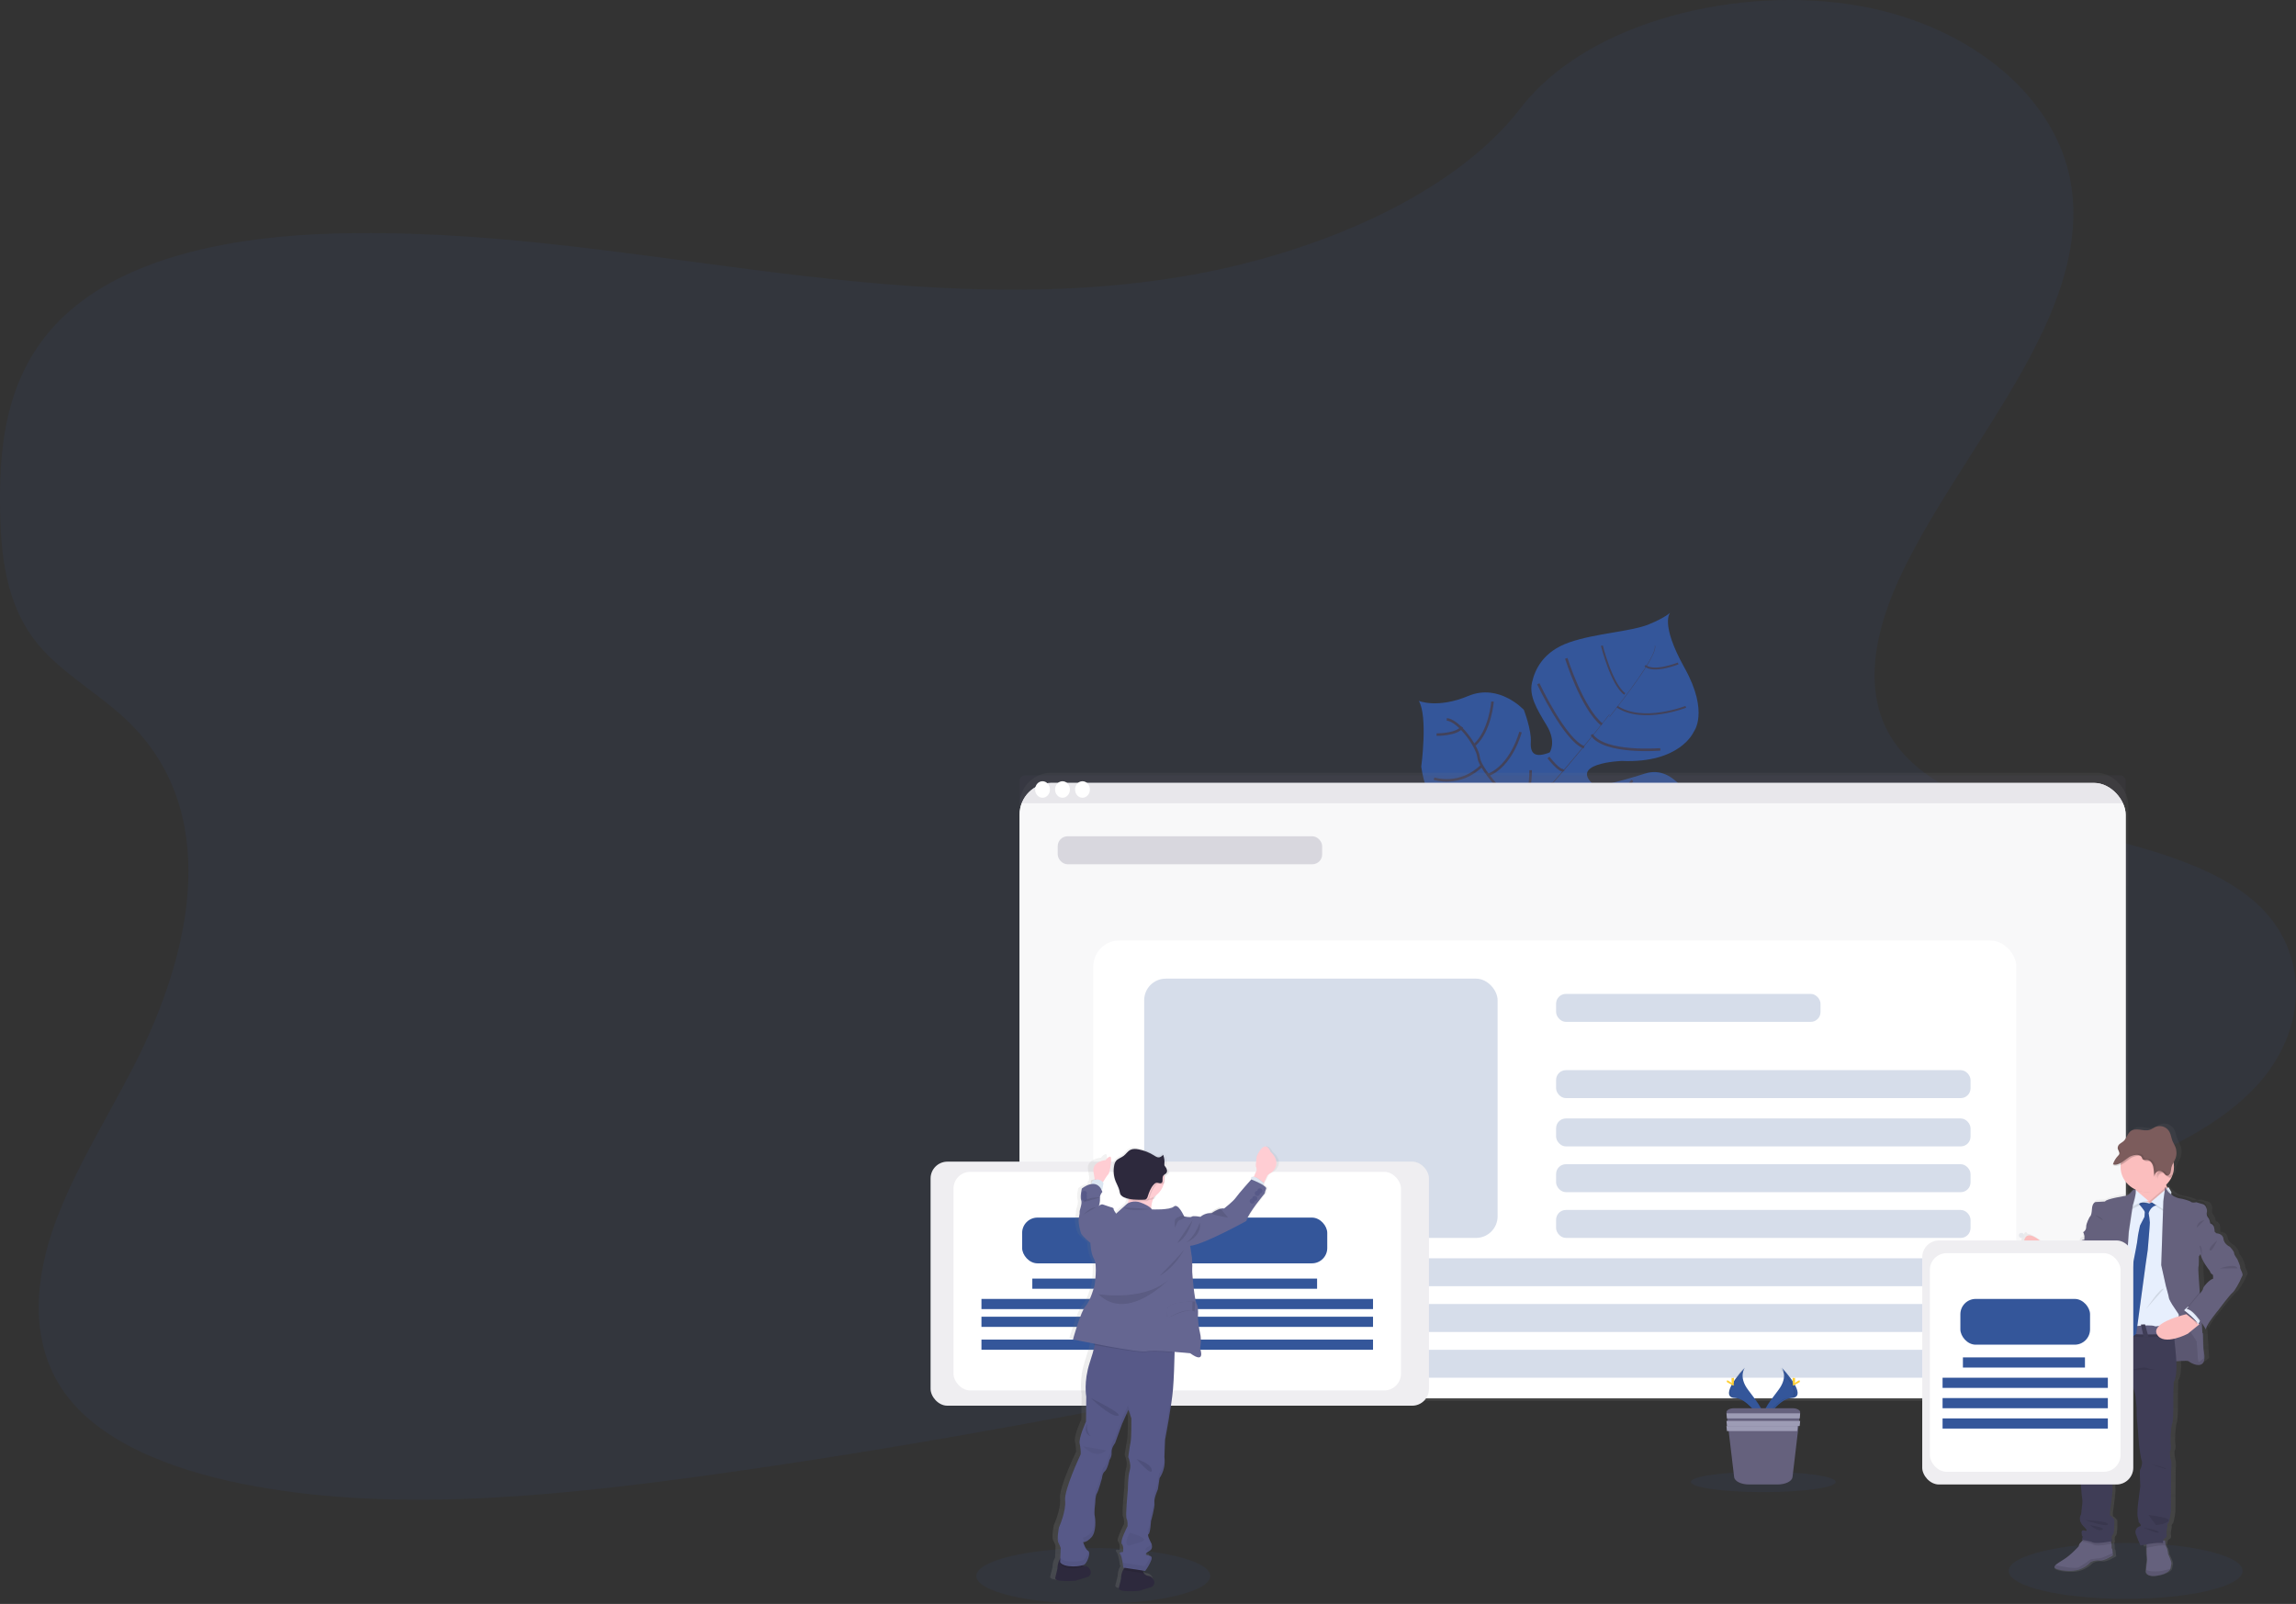 <?xml version="1.0" encoding="UTF-8"?>
<svg width="903px" height="631px" viewBox="0 0 903 631" version="1.1" xmlns="http://www.w3.org/2000/svg" xmlns:xlink="http://www.w3.org/1999/xlink">
    <rect x="0" y="0" width="903" height="631" fill="#333333" stroke="none"/>
    <!-- Generator: Sketch 52.4 (67378) - http://www.bohemiancoding.com/sketch -->
    <title>undraw_content_vbqo</title>
    <desc>Created with Sketch.</desc>
    <defs>
        <linearGradient x1="50.001%" y1="100%" x2="50.001%" y2="0%" id="linearGradient-1">
            <stop stop-color="#808080" stop-opacity="0.25" offset="0%"></stop>
            <stop stop-color="#808080" stop-opacity="0.12" offset="54%"></stop>
            <stop stop-color="#808080" stop-opacity="0.1" offset="100%"></stop>
        </linearGradient>
        <linearGradient x1="50.024%" y1="99.995%" x2="50.024%" y2="-0.026%" id="linearGradient-2">
            <stop stop-color="#808080" stop-opacity="0.25" offset="0%"></stop>
            <stop stop-color="#808080" stop-opacity="0.12" offset="54%"></stop>
            <stop stop-color="#808080" stop-opacity="0.1" offset="100%"></stop>
        </linearGradient>
        <linearGradient x1="45.261%" y1="100.101%" x2="53.152%" y2="-1.051%" id="linearGradient-3">
            <stop stop-color="#808080" stop-opacity="0.25" offset="0%"></stop>
            <stop stop-color="#808080" stop-opacity="0.12" offset="54%"></stop>
            <stop stop-color="#808080" stop-opacity="0.1" offset="100%"></stop>
        </linearGradient>
    </defs>
    <g id="Page-1" stroke="none" stroke-width="1" fill="none" fill-rule="evenodd">
        <g id="Desktop" transform="translate(-95, -51)">
            <g id="undraw_content_vbqo" transform="translate(95, 51)">
                <ellipse id="Oval" fill="#34569A" opacity="0.1" cx="836" cy="618" rx="46" ry="11"></ellipse>
                <ellipse id="Oval" fill="#34569A" opacity="0.1" cx="430" cy="620" rx="46" ry="11"></ellipse>
                <path d="M680,342.551 C680,342.551 673.558,339.95 653.073,349.3 C632.587,358.651 630.014,357.457 624.721,356.027 C619.428,354.597 616.479,354.26 610.774,346.463 C610.774,346.463 606.763,324.838 602.885,321.486 C599.007,318.134 582.51,323.395 582.51,323.395 C582.51,323.395 562.734,327.908 558.966,301.62 C558.966,301.62 561.64,281.803 558,275.723 C558,275.723 565.326,278.879 577.478,273.788 C589.63,268.696 599.314,279.253 599.314,279.253 C599.314,279.253 602.372,287.132 602.061,291.828 C601.75,296.523 603.677,298.286 609.465,296.018 C609.465,296.018 612.304,291.996 608.279,285.351 C604.254,278.706 601.383,273.751 602.51,268.591 C603.636,263.431 606.86,256.294 617.235,252.696 C627.61,249.098 641.704,248.424 648.471,245.623 C655.238,242.822 656.873,241 656.873,241 C656.873,241 652.702,245.163 662.523,262.748 C672.344,280.332 666.081,287.97 666.081,287.97 C666.081,287.97 660.861,300.34 637.83,299.356 C637.83,299.356 615.637,300.162 627.757,309.526 C627.757,309.526 635.509,307.955 647.093,304.293 C658.677,300.631 667.042,315.748 669.116,326.269 C671.191,336.789 680,342.551 680,342.551 Z" id="Path" fill="#34569A"></path>
                <path d="M650.817,254.032 L650.943,254 C651.848,257.409 641.738,271.115 633.103,282 L633,281.921 C645.191,266.559 651.522,256.655 650.817,254.032 Z" id="Path" fill="#444053"></path>
                <path d="M632.95,281 L633,281.138 C626.289,289.78 617.849,300.09 611.092,307.726 C610.448,308.456 609.808,309.219 609.191,310 L609,309.839 C609.617,309.058 610.261,308.291 610.906,307.542 C617.658,299.929 626.243,289.638 632.95,281 Z" id="Path" fill="#444053"></path>
                <path d="M608.866,310 L609,310.229 C596.512,325.726 595.687,349.789 595.636,350 L593,346.977 C593.055,346.766 596.29,325.602 608.866,310 Z" id="Path" fill="#444053"></path>
                <path d="M666,334 C666,334 651.282,326.36 639.853,329.101 C628.423,331.843 602.598,319.415 602.598,319.415 C602.598,319.415 591.647,314.962 589.449,309.894 C589.449,309.894 581.938,301.955 581.51,297.843 C581.082,293.731 573.77,283.4 569,283" id="Path" stroke="#444053"></path>
                <path d="M664,341 C664,341 656.151,335.919 657.076,330" id="Path" stroke="#444053"></path>
                <path d="M652,348 C652,348 642.008,344.136 641,329" id="Path" stroke="#444053"></path>
                <path d="M635,351 C635,351 625.481,342.627 628.644,328" id="Path" stroke="#444053"></path>
                <path d="M615,348 C615,348 608.738,334.066 614.308,325" id="Path" stroke="#444053"></path>
                <path d="M667,324 C667,324 658.419,326.64 660.259,331" id="Path" stroke="#444053"></path>
                <path d="M657,310 C657,310 647.232,313.299 647,328" id="Path" stroke="#444053"></path>
                <path d="M642,307 C642,307 633.401,318.518 634.033,329" id="Path" stroke="#444053"></path>
                <path d="M626,311 C626,311 616.946,319.994 618.102,325" id="Path" stroke="#444053"></path>
                <path d="M620,309.505 C620,309.505 611.227,311.32 610,308" id="Path" stroke="#444053"></path>
                <path d="M609,298 C609,298 613.77,304.183 615,302.798" id="Path" stroke="#444053"></path>
                <path d="M653,294.808 C653,294.808 630.987,296.637 626,289" id="Path" stroke="#444053"></path>
                <path d="M605,269 C605,269 615.429,291.19 623,294" id="Path" stroke="#444053"></path>
                <path d="M616,259 C616,259 622.255,278.816 630,285" id="Path" stroke="#444053"></path>
                <path d="M663,278.077 C663,278.077 646.13,284.705 636,278" id="Path" stroke="#444053" stroke-width="0.75"></path>
                <path d="M630,254 C630,254 633.835,269.303 639,273" id="Path" stroke="#444053" stroke-width="0.75"></path>
                <path d="M660,261 C660,261 650.537,264.826 647,261.894" id="Path" stroke="#444053" stroke-width="0.75"></path>
                <path d="M602,303 C602,303 602,316.07 598,317" id="Path" stroke="#444053"></path>
                <path d="M572,319.914 C572,319.914 586.37,321.293 593,313" id="Path" stroke="#444053"></path>
                <path d="M598,288 C598,288 594.542,301.392 585,305" id="Path" stroke="#444053"></path>
                <path d="M564,306.332 C564,306.332 574.216,309.782 583,301" id="Path" stroke="#444053"></path>
                <path d="M587,276 C587,276 586.083,287.579 580,293" id="Path" stroke="#444053"></path>
                <path d="M565,289 C565,289 573.103,289.068 575,286" id="Path" stroke="#444053"></path>
                <path d="M464.772,108.823 C408.002,118.247 351.144,113.175 296.409,106.149 C241.674,99.123 187.066,90.15 130.177,91.907 C93.602,93.046 52.916,100.199 27.608,122.147 C3.262,143.265 -0.22,172.137 0.01,198.248 C0.185,217.886 2.038,238.228 15.403,254.021 C24.682,264.98 38.867,272.939 49.593,283.075 C86.963,318.348 76.364,372.99 52.702,419.261 C41.57,440.972 27.966,462.28 20.5,484.537 C13.034,506.794 12.295,530.769 26.352,549.196 C40.298,567.466 66.974,577.989 94.731,583.63 C151.096,595.08 213.655,589.169 274.162,580.948 C408.089,562.663 540.521,533.087 672.572,503.566 C721.447,492.647 770.537,481.665 817.559,465.587 C843.67,456.678 870.235,445.466 886.956,427.735 C908.177,405.225 908.368,374.153 887.401,355.306 C852.226,323.657 773.534,329.607 746.191,293.59 C731.132,273.81 737.262,247.209 748.767,223.828 C773.415,173.664 821.718,124.41 814.761,74.001 C809.99,39.377 776.293,10.387 731.529,2.371 C684.618,-6.024 624.659,7.997 598.127,42.423 C570.807,77.965 514.895,100.515 464.772,108.823 Z" id="Path" fill="#34569A" opacity="0.1"></path>
                <rect id="Rectangle" fill="url(#linearGradient-1)" x="401" y="304" width="436" height="247" rx="12.49"></rect>
                <rect id="Rectangle" fill="#FFFFFF" x="401" y="308" width="435" height="242" rx="12.49"></rect>
                <rect id="Rectangle" fill="#FFFFFF" x="401" y="308" width="435" height="242" rx="12.49"></rect>
                <rect id="Rectangle" fill="#5A5773" opacity="0.04" x="401" y="308" width="435" height="242" rx="12.49"></rect>
                <path d="M833.81,305 L403.208,305 C401.989,305 401,305.942 401,307.104 L401,316 L836,316 L836,307.121 C836.005,306.563 835.777,306.026 835.366,305.629 C834.955,305.231 834.396,305.005 833.81,305 Z" id="Path" fill-opacity="0.103" fill="#5A5773"></path>
                <g id="83eb5f8b-b68b-4721-b047-6100bc74156f" transform="translate(407, 307)" fill="#FFFFFF">
                    <ellipse id="Oval" cx="3.017" cy="3.59" rx="2.918" ry="3.25"></ellipse>
                    <ellipse id="Oval" cx="10.874" cy="3.59" rx="2.918" ry="3.25"></ellipse>
                    <ellipse id="Oval" cx="18.731" cy="3.59" rx="2.918" ry="3.25"></ellipse>
                </g>
                <rect id="Rectangle" fill="#FFFFFF" x="430" y="370" width="363" height="180" rx="10.19"></rect>
                <rect id="Rectangle" fill="#5A5773" opacity="0.2" x="416" y="329" width="104" height="11" rx="3.86"></rect>
                <rect id="Rectangle" fill="#34569A" opacity="0.2" x="612" y="391" width="104" height="11" rx="3.86"></rect>
                <rect id="Rectangle" fill="#34569A" opacity="0.2" x="612" y="421" width="163" height="11" rx="3.86"></rect>
                <rect id="Rectangle" fill="#34569A" opacity="0.2" x="612" y="440" width="163" height="11" rx="3.86"></rect>
                <rect id="Rectangle" fill="#34569A" opacity="0.2" x="612" y="458" width="163" height="11" rx="3.86"></rect>
                <rect id="Rectangle" fill="#34569A" opacity="0.2" x="612" y="476" width="163" height="11" rx="3.86"></rect>
                <rect id="Rectangle" fill="#34569A" opacity="0.2" x="451" y="495" width="325" height="11" rx="3.86"></rect>
                <rect id="Rectangle" fill="#34569A" opacity="0.2" x="451" y="513" width="325" height="11" rx="3.86"></rect>
                <rect id="Rectangle" fill="#34569A" opacity="0.2" x="451" y="531" width="325" height="11" rx="3.86"></rect>
                <path d="M700.709,538 C700.709,538 703.512,541.526 699.414,546.855 C695.317,552.183 691.943,556.678 693.308,560 C693.308,560 699.485,550.108 704.518,549.99 C709.551,549.871 706.243,543.947 700.709,538 Z" id="Path" fill="#34569A"></path>
                <path d="M700.092,538 C700.321,538.34 700.502,538.712 700.629,539.105 C705.24,544.651 707.695,549.83 703.265,549.957 C699.138,550.08 694.185,557.64 693,559.545 C693.037,559.7 693.085,559.852 693.142,560 C693.142,560 698.943,550.116 703.669,549.998 C708.396,549.88 705.289,543.942 700.092,538 Z" id="Path" fill="#000000" opacity="0.1"></path>
                <path d="M706,542.783 C706,544.008 705.779,545 705.5,545 C705.221,545 705,544.008 705,542.783 C705,541.558 705.279,542.137 705.559,542.137 C705.838,542.137 706,541.558 706,542.783 Z" id="Path" fill="#FFD037"></path>
                <path d="M707.292,544.024 C706.117,544.715 705.094,545.136 705.006,544.96 C704.918,544.785 705.799,544.077 706.964,543.364 C708.129,542.651 707.674,543.172 707.762,543.364 C707.85,543.555 708.462,543.327 707.292,544.024 Z" id="Path" fill="#FFD037"></path>
                <path d="M686.29,538 C686.29,538 683.487,541.526 687.58,546.855 C691.674,552.183 695.058,556.678 693.692,560 C693.692,560 687.51,550.108 682.48,549.99 C677.451,549.871 680.755,543.947 686.29,538 Z" id="Path" fill="#34569A"></path>
                <path d="M685.909,538 C685.677,538.339 685.494,538.712 685.367,539.105 C680.758,544.651 678.303,549.83 682.734,549.957 C686.864,550.08 691.814,557.64 693,559.545 C692.964,559.7 692.918,559.852 692.862,560 C692.862,560 687.054,550.116 682.33,549.998 C677.605,549.88 680.709,543.942 685.909,538 Z" id="Path" fill="#000000" opacity="0.1"></path>
                <path d="M681,542.779 C681,544.007 681.226,545 681.504,545 C681.781,545 682,544.007 682,542.779 C682,541.552 681.723,542.141 681.453,542.141 C681.182,542.141 681,541.552 681,542.779 Z" id="Path" fill="#FFD037"></path>
                <path d="M679.71,544.024 C680.884,544.715 681.906,545.136 681.994,544.96 C682.082,544.785 681.202,544.077 680.037,543.364 C678.873,542.651 679.328,543.172 679.24,543.364 C679.152,543.555 678.536,543.327 679.71,544.024 Z" id="Path" fill="#FFD037"></path>
                <ellipse id="Oval" fill="#34569A" opacity="0.1" cx="693.5" cy="583" rx="28.5" ry="4"></ellipse>
                <path d="M707.995,555.678 L707.859,556.809 L707.673,558.407 L707.591,559.075 L707.405,560.673 L707.323,561.341 L707.132,562.935 L704.98,581.112 C704.785,582.734 702.211,584 699.078,584 L687.9,584 C684.79,584 682.22,582.734 682.029,581.112 L679.868,562.949 L679.682,561.355 L679.6,560.687 L679.41,559.089 L679.332,558.421 L679.142,556.823 L679.006,555.692 C678.901,554.757 680.295,554 682.052,554 L704.944,554 C706.701,553.986 708.095,554.757 707.995,555.678 Z" id="Path" fill="#65617D"></path>
                <polygon id="Path" fill="#9D9CB5" points="708 556 707.812 558 679.193 558 679 556"></polygon>
                <polygon id="Path" fill="#9D9CB5" points="708 559 707.808 561 679.196 561 679 559"></polygon>
                <polygon id="Path" fill="#9D9CB5" points="707 561 706.807 563 679.189 563 679 561"></polygon>
                <rect id="Rectangle" fill="#34569A" opacity="0.2" x="450" y="385" width="139" height="102" rx="8.5"></rect>
                <path d="M882.997,498.078 C883.172,497.618 881.868,494.992 881.868,494.863 C881.868,494.734 880.523,493.279 880.523,492.466 C880.523,491.653 878.743,489.894 878.743,489.894 C878.743,489.894 876.352,488.911 876.093,486.767 C875.834,484.622 873.231,484.585 873.226,484.585 C873.226,484.585 873.226,484.392 873.226,484.094 C873.279,483.247 873.171,482.398 872.907,481.591 C872.6,480.999 872.07,480.552 871.432,480.347 C871.432,480.347 871.168,478.675 870.65,478.161 C870.063,477.55 869.833,476.683 870.04,475.864 C870.304,475.056 869.693,472.999 868.435,472.696 C867.178,472.393 865.74,471.924 865.74,471.924 L865.393,471.984 L865.222,471.924 C864.916,471.982 864.607,472.021 864.297,472.039 C864.031,472.047 863.771,471.962 863.562,471.8 C863.127,471.341 859.608,470.423 858.938,470.423 C858.267,470.423 856.417,469.564 856.417,469.564 C856.417,469.564 855.113,468.581 854.568,468.149 C854.022,467.718 853.074,466.152 852.931,465.913 L852.931,465.881 C852.772,465.516 852.64,465.14 852.538,464.756 C853.174,464.095 853.717,463.352 854.152,462.547 C854.198,462.464 854.24,462.381 854.281,462.294 C854.377,462.294 854.472,462.28 854.563,462.253 L854.679,462.207 C855.121,461.979 855.454,461.586 855.604,461.114 C855.636,461.02 855.664,460.925 855.687,460.829 C855.687,460.797 855.687,460.765 855.687,460.733 L855.728,460.54 C855.726,460.503 855.726,460.466 855.728,460.43 L855.756,460.237 L855.756,460.126 C855.756,460.044 855.756,459.966 855.789,459.883 C855.817,459.575 855.861,459.268 855.923,458.965 C856.182,457.803 856.889,456.82 857.384,455.75 C857.453,455.598 857.523,455.442 857.583,455.291 C857.643,455.139 857.703,454.946 857.754,454.772 L857.795,454.611 C857.828,454.482 857.856,454.354 857.883,454.225 C857.911,454.097 857.883,454.11 857.916,454.051 C857.943,453.876 857.967,453.697 857.985,453.513 C858.067,452.489 857.909,451.459 857.523,450.505 C857.199,449.702 856.713,448.976 856.385,448.173 C855.886,446.956 855.752,445.573 855.146,444.411 C854.126,442.464 851.835,441.539 849.736,442.225 C848.811,442.574 847.969,443.25 847.012,443.553 C845.727,443.961 844.358,443.654 843.026,443.475 C841.694,443.295 840.252,443.273 839.16,444.136 C837.93,445.128 837.597,446.992 836.441,448.081 C835.979,448.54 835.355,448.829 834.841,449.252 C834.481,449.539 834.203,449.916 834.037,450.345 L834.009,450.432 C833.997,450.47 833.988,450.508 833.981,450.547 C833.971,450.589 833.963,450.632 833.958,450.675 C833.956,450.704 833.956,450.734 833.958,450.763 C833.949,450.839 833.949,450.916 833.958,450.992 C833.965,451.065 833.975,451.137 833.991,451.208 L833.991,451.268 C833.991,451.328 834.023,451.387 834.046,451.447 C834.069,451.507 834.046,451.47 834.046,451.479 C834.046,451.488 834.097,451.612 834.125,451.677 L834.166,451.773 C834.166,451.801 834.166,451.828 834.203,451.851 C834.369,452.17 834.503,452.504 834.606,452.848 C834.659,453.066 834.645,453.295 834.564,453.504 C834.454,453.743 834.297,453.957 834.102,454.133 C833.236,455.026 832.569,456.088 832.141,457.252 C832.089,457.386 832.042,457.52 832.002,457.651 L832.062,457.651 C832.187,457.686 832.313,457.713 832.442,457.729 C832.514,457.733 832.587,457.733 832.659,457.729 C832.956,457.747 833.255,457.725 833.547,457.665 L833.769,457.61 C834.071,457.532 834.365,457.425 834.647,457.293 C834.647,457.38 834.647,457.467 834.647,457.555 C834.647,457.642 834.647,457.651 834.647,457.702 C834.653,461.567 836.861,465.096 840.349,466.813 C840.349,466.905 840.372,466.997 840.386,467.088 L840.413,467.323 L840.298,467.212 C840.298,467.212 839.516,466.827 838.777,467.938 C838.234,468.667 837.497,469.232 836.649,469.568 C836.649,469.568 828.742,470.808 828.437,471.837 L824.738,472.053 C824.738,472.053 823.434,472.223 823.304,474.923 C823.175,477.623 822.481,477.876 822.481,477.876 C822.481,477.876 820.96,480.535 821.094,481.903 C821.127,482.755 820.672,483.552 819.92,483.961 L819.748,486.404 C819.748,486.404 818.315,486.188 817.899,487.86 C817.733,488.745 817.363,489.58 816.817,490.298 C816.817,490.298 814.426,492.273 814.297,493.94 L812.817,494.858 C812.817,494.858 809.386,494.087 808.604,492.718 C808.604,492.718 808.512,492.627 808.364,492.493 L808.364,492.461 C807.851,492.002 806.764,490.973 806.93,491.207 C807.033,491.422 807.057,491.666 807,491.896 L806.745,491.616 L806.061,490.863 C806.061,490.863 800.512,485.701 797.275,485.293 C797.234,485.21 797.021,484.374 796.466,484.902 C795.537,485.749 795.006,486.942 795,488.195 C794.994,489.447 795.513,490.645 796.434,491.501 L801.631,496.319 L801.765,496.415 L802.88,497.839 C802.69,498.298 802.533,498.721 802.417,499.116 L802.417,499.157 L802.334,499.405 C802.324,499.432 802.317,499.459 802.311,499.487 C802.283,499.57 802.26,499.648 802.237,499.726 L802.195,499.864 C802.195,499.892 802.195,499.919 802.195,499.947 C802.071,500.378 801.992,500.709 801.955,500.893 L801.664,500.801 L801.946,500.925 L801.946,500.966 C801.946,501.026 801.946,501.058 801.946,501.058 L802.214,501.173 C803.735,501.83 811.328,505.141 811.716,505.641 C812.105,506.142 815.018,507.827 817.626,506.454 C820.234,505.081 820.793,502.987 820.793,502.987 C820.793,502.987 823.314,499.515 823.401,499.001 C823.489,498.486 825.441,497.889 825.441,497.889 C825.441,497.889 825.616,503.625 824.618,505.728 C823.619,507.832 821.751,517.122 821.751,517.122 C821.873,517.105 821.998,517.105 822.121,517.122 L822.01,517.659 C822.162,517.631 822.319,517.631 822.472,517.659 C822.333,518.716 821.547,523.629 821.547,523.629 C821.547,523.629 821.288,525.857 820.854,526.628 C820.419,527.4 820.391,531.427 820.391,531.427 L819.693,534.339 C819.693,534.339 819.785,534.541 819.957,534.839 C820.425,535.83 821.107,536.707 821.954,537.407 C821.898,537.864 821.78,538.312 821.603,538.738 C821.333,539.389 821.214,540.093 821.256,540.796 C821.256,540.796 820.521,544.093 820.604,545.034 C820.687,545.976 820.141,548.29 820.141,548.29 L819.36,555.744 C819.36,555.744 818.842,562.21 819.101,563.969 C819.225,565.348 819.166,566.738 818.925,568.102 C818.925,568.102 819.448,573.199 819.318,573.755 C819.189,574.311 818.537,576.712 818.925,578.04 C819.314,579.367 819.101,583.009 819.101,583.009 C819.101,583.009 819.36,587.808 819.665,589.351 C819.828,590.519 819.799,591.705 819.577,592.864 C819.577,592.864 819.272,596.161 819.143,596.161 C819.013,596.161 817.885,598.43 820.183,600.657 C822.481,602.884 821.057,602.54 821.057,602.54 C821.057,602.54 819.207,601.621 819.448,603.486 C819.651,605.236 819.938,604.781 819.966,604.73 L819.531,606.14 L819.836,606.182 L819.587,606.48 C819.325,606.814 819.03,607.122 818.708,607.399 C818.37,607.727 818.168,608.169 818.144,608.638 C818.144,608.638 814.93,612.11 811.934,613.865 C810.357,614.783 808.997,615.568 808.406,616.22 C807.869,616.799 807.943,617.268 809.067,617.635 C811.411,618.406 815.541,618.792 818.491,617.805 C820.258,617.224 821.849,616.208 823.115,614.852 C823.115,614.852 824.964,613.906 826.814,614.25 C828.664,614.595 832.289,612.239 832.289,612.239 L832.22,611.633 L832.03,609.878 C831.783,609.581 831.672,609.195 831.725,608.813 C831.747,608.294 831.696,607.775 831.572,607.27 C831.54,607.1 831.507,606.93 831.475,606.774 L831.808,606.71 C831.808,606.71 831.378,604.528 832.159,604.097 C832.941,603.665 832.719,598.058 832.719,598.058 C832.719,598.058 831.725,596.772 831.202,596.561 C830.68,596.349 831.156,593.686 831.249,593.346 C831.341,593.006 832.03,586.361 832.03,586.361 C832.03,586.361 831.766,584.267 832.113,583.367 C832.46,582.467 831.679,578.995 831.679,578.995 C831.53,578.668 831.619,578.283 831.896,578.053 C832.358,577.539 832.201,572.956 832.201,572.956 C832.201,572.956 832.159,570.66 832.159,570.04 C832.159,569.42 832.677,567.257 833.158,566.531 C833.639,565.806 833.329,563.532 833.329,563.532 L833.357,563.362 C833.357,563.298 833.357,563.216 833.394,563.119 L833.431,562.889 C833.643,561.634 833.927,560.392 834.282,559.17 C834.846,557.374 835.498,554.205 835.498,554.205 L839.535,543.744 L839.581,543.62 C839.581,543.62 841.431,547.046 841.431,550.219 C841.431,550.219 841.893,554.031 841.782,555.06 C841.671,556.088 842.083,560.924 842.083,560.924 C842.083,560.924 842.647,567.863 842.647,568.162 C842.647,568.46 843.345,573.815 843.78,574.632 C844.214,575.45 843.345,577.929 843.082,578.187 C842.818,578.444 843.169,584.74 843.169,584.74 C843.169,584.74 842.517,589.709 842.388,590.737 C842.259,591.766 841.736,595.706 842.171,597.249 C842.605,598.792 842.43,599.004 842.43,599.004 C842.43,599.004 843.997,600.593 843.082,600.721 C842.41,600.867 841.833,601.294 841.5,601.892 C841.168,602.49 841.11,603.201 841.343,603.844 C841.887,605.412 842.527,606.945 843.257,608.436 L843.979,608.285 L843.979,608.795 L844.03,611.348 C844.03,611.348 844.335,613.787 844.159,614.347 C844.034,614.751 843.858,616.671 843.775,617.676 C843.743,618.044 843.724,618.287 843.724,618.287 C843.724,618.287 843.724,620.556 848.547,619.871 C853.37,619.187 854.235,617.3 854.235,617.3 L854.272,617.065 C854.341,616.634 854.498,615.715 854.628,615.201 C854.799,614.517 853.241,611.431 853.241,611.431 C853.241,611.431 852.982,609.332 852.547,608.864 C852.365,608.586 852.245,608.273 852.196,607.945 C852.159,607.771 852.122,607.591 852.094,607.417 C852.203,607.43 852.311,607.448 852.418,607.472 C852.418,607.472 852.154,605.975 853.157,605.502 C854.161,605.029 853.893,604.046 853.763,603.619 C853.634,603.192 854.152,600.79 854.152,600.79 C854.002,600.303 854.135,599.773 854.498,599.412 C855.109,598.811 855.585,594.613 855.585,594.613 L855.673,578.421 C855.673,578.421 855.978,575.551 855.631,574.393 C855.285,573.236 854.938,571.009 855.414,570.407 C855.89,569.806 855.456,567.027 855.456,567.027 C855.456,567.027 855.456,561.158 856.108,559.679 C856.76,558.201 856.542,549.011 856.542,549.011 L856.713,542.972 C856.713,542.972 858.133,541.641 857.8,534.706 C859.312,534.61 861.037,534.555 861.277,534.766 C861.74,535.152 864.838,537.122 866.664,535.877 C867.419,535.363 868.143,534.806 868.833,534.21 L868.066,521.352 C868.528,522.068 868.833,522.541 868.833,522.541 C868.833,520.745 873.961,514.918 873.961,514.918 C873.961,514.918 878.738,508.792 879.778,508.066 C880.819,507.34 882.863,503.474 882.863,503.474 C883.165,502.739 883.514,502.024 883.908,501.334 C884.389,500.603 882.826,498.546 882.997,498.078 Z M871.793,502.574 C870.489,502.702 867.751,505.66 867.709,506.303 C867.615,506.727 867.416,507.121 867.131,507.451 C867.131,507.193 867.09,506.932 867.067,506.665 C866.762,502.877 866.429,498.266 866.604,497.82 C866.863,497.049 866.775,493.577 866.775,493.577 L866.826,493.508 C867.7,496.199 870.419,499.368 870.419,499.368 C870.419,499.368 870.882,500.746 871.464,500.778 C872.047,500.81 871.793,502.574 871.793,502.574 Z" id="Shape" fill="url(#linearGradient-2)" fill-rule="nonzero"></path>
                <path d="M803,500.987 C803,500.987 804.524,493 809.418,493 L813,500.353 L810.613,501.994 C810.613,501.994 805.427,502.136 803,500.987 Z" id="Path" fill="#65617D"></path>
                <path d="M813,500.349 L810.613,501.992 C810.613,501.992 806.964,502.107 804.356,501.468 C803.89,501.365 803.436,501.216 803,501.024 L803.027,500.895 L803.027,500.868 C803.25,499.867 803.559,498.886 803.951,497.938 C804.102,497.578 804.271,497.21 804.458,496.841 C805.173,495.464 806.182,494.11 807.569,493.444 C808.077,493.188 808.632,493.037 809.2,493 L809.418,493 L809.498,493.164 L810.707,495.651 L813,500.349 Z" id="Path" fill="#000000" opacity="0.1"></path>
                <path d="M854.895,535.616 C854.895,535.616 860.24,535.106 860.712,535.492 C861.183,535.878 864.218,537.832 866.011,536.595 C867.804,535.358 866.612,531.078 866.612,530.894 C866.612,530.711 866.441,524.638 866.441,524.638 L863.234,520.339 L859.215,512.809 L851,512 L851.213,523.953 L851.171,530.081 L854.895,535.616 Z" id="Path" fill="#65617D"></path>
                <path d="M854.895,535.616 C854.895,535.616 860.24,535.106 860.712,535.492 C861.183,535.878 864.218,537.832 866.011,536.595 C867.804,535.358 866.612,531.078 866.612,530.894 C866.612,530.711 866.441,524.638 866.441,524.638 L863.234,520.339 L859.215,512.809 L851,512 L851.213,523.953 L851.171,530.081 L854.895,535.616 Z" id="Path" fill="#000000" opacity="0.1"></path>
                <path d="M808,493.768 C808,493.768 807.578,498.913 804.367,499 C804.367,499 803.459,498.453 802.242,497.537 C799.436,495.427 794.976,491.375 796.211,487.605 C797.978,482.204 806.551,492.163 806.551,492.163 L807.214,492.906 L808,493.768 Z" id="Path" fill="#FBBEBE"></path>
                <path d="M808,493.007 C808,493.007 807.51,498.901 803.783,499 C803.783,499 802.729,498.374 801.316,497.324 L801,496.922 C801.632,497.241 802.326,497.42 803.035,497.444 C804.175,497.489 805.224,496.83 805.67,495.79 C806.07,495.031 806.422,494.248 806.724,493.446 C806.899,492.978 807.024,492.493 807.099,492 L808,493.007 Z" id="Path" fill="#000000" opacity="0.1"></path>
                <path d="M806.272,502 L805.57,501.142 L803.203,498.197 L802,496.691 C802.53,496.954 803.114,497.1 803.71,497.12 C804.671,497.16 805.557,496.617 805.93,495.759 C806.259,495.137 806.549,494.494 806.795,493.837 C807.186,492.764 807.177,492.214 807.04,492.025 C806.902,491.837 807.928,492.746 808.398,493.193 L808.625,493.399 L808.709,493.562 L809.948,495.88 C809.951,495.912 809.951,495.945 809.948,495.978 C810.037,496.708 810.436,501.339 806.272,502 Z" id="Path" fill="#E7EFFD"></path>
                <path d="M831,611.857 C831,611.857 827.527,614.211 825.791,613.865 C824.588,613.708 823.368,613.917 822.278,614.465 C821.084,615.816 819.577,616.831 817.899,617.413 C815.087,618.396 811.164,618.009 808.932,617.243 C807.878,616.878 807.794,616.407 808.302,615.83 C808.811,615.254 810.159,614.405 811.659,613.482 C814.511,611.728 817.569,608.272 817.569,608.272 C817.588,607.803 817.78,607.359 818.105,607.03 C818.412,606.752 818.691,606.443 818.939,606.108 C819.386,605.568 819.801,605 819.801,605 L830.027,605.397 C830.027,605.397 830.201,606.158 830.339,606.938 C830.456,607.441 830.504,607.958 830.482,608.475 C830.431,608.856 830.536,609.243 830.772,609.541 L830.955,611.285 L831,611.857 Z" id="Path" fill="#65617D"></path>
                <path d="M853.986,615.144 C853.87,615.666 853.724,616.596 853.659,617.023 C853.659,617.169 853.629,617.263 853.629,617.263 C853.629,617.263 852.834,619.174 848.415,619.869 C843.996,620.564 844,618.263 844,618.263 L844.043,617.638 C844.12,616.624 844.279,614.675 844.395,614.261 C844.555,613.698 844.279,611.218 844.279,611.218 L844.232,608.625 L844.198,606.827 L851.506,606 C851.553,606.598 851.631,607.192 851.742,607.78 C851.784,608.115 851.895,608.436 852.064,608.719 C852.46,609.189 852.701,611.326 852.701,611.326 C852.701,611.326 854.158,614.449 853.986,615.144 Z" id="Path" fill="#65617D"></path>
                <path d="M830.672,605.405 C830.672,605.405 830.855,606.296 831,607.209 C829.844,607.452 824.787,608.462 823.509,607.749 C822.076,606.95 819,606.502 819,606.502 L819.052,606.296 C819.52,605.664 819.955,605 819.955,605 L830.672,605.405 Z" id="Path" fill="#000000" opacity="0.1"></path>
                <path d="M852,608.034 C850.039,607.642 845.729,608.571 844.036,609 L844,606.945 L851.736,606 C851.79,606.683 851.878,607.363 852,608.034 Z" id="Path" fill="#000000" opacity="0.1"></path>
                <path d="M854.904,543.609 L854.741,549.535 C854.741,549.535 854.95,558.606 854.317,560.019 C853.685,561.432 853.685,567.235 853.685,567.235 C853.685,567.235 854.108,569.97 853.644,570.567 C853.18,571.164 853.517,573.352 853.853,574.492 C854.19,575.631 853.894,578.457 853.894,578.457 L853.812,594.412 C853.812,594.412 853.357,598.546 852.757,599.139 C852.405,599.5 852.276,600.023 852.42,600.506 C852.42,600.506 851.915,602.867 852.042,603.291 C852.17,603.715 852.42,604.682 851.455,605.146 C850.491,605.611 850.736,607.088 850.736,607.088 C848.42,606.537 841.85,608 841.85,608 C841.141,606.533 840.521,605.025 839.994,603.483 C839.764,602.85 839.818,602.149 840.141,601.559 C840.465,600.969 841.026,600.547 841.682,600.401 C842.564,600.278 841.049,598.715 841.049,598.715 C841.049,598.715 841.218,598.505 840.795,596.982 C840.371,595.46 840.881,591.581 841.008,590.569 C841.136,589.557 841.764,584.643 841.764,584.643 C841.764,584.643 841.427,578.439 841.682,578.188 C841.937,577.938 842.774,575.485 842.355,574.688 C841.937,573.89 841.259,568.611 841.259,568.306 C841.259,568.001 840.713,561.172 840.713,561.172 C840.713,561.172 840.208,556.404 840.335,555.392 C840.462,554.38 839.994,550.624 839.994,550.624 C839.994,547.502 838.174,544.124 838.174,544.124 L838.128,544.247 L834.215,554.622 C834.215,554.622 833.583,557.744 833.037,559.517 C832.692,560.716 832.417,561.934 832.213,563.164 L832.177,563.392 L832.14,563.629 L832.113,563.798 C832.113,563.798 832.404,566.031 831.94,566.752 C831.423,567.841 831.097,569.011 830.975,570.211 C830.975,570.804 831.016,573.083 831.016,573.083 C831.016,573.083 831.185,577.596 830.721,578.097 C830.459,578.322 830.374,578.692 830.511,579.009 C830.511,579.009 831.267,582.428 830.93,583.312 C830.593,584.196 830.848,586.266 830.848,586.266 C830.848,586.266 830.175,592.807 830.088,593.144 C830.002,593.482 829.542,596.098 830.047,596.308 C830.552,596.518 831.521,597.785 831.521,597.785 C831.521,597.785 831.731,603.314 830.975,603.733 C830.22,604.153 830.634,606.309 830.634,606.309 C830.634,606.309 824.528,607.489 823.14,606.815 C821.752,606.14 818.758,605.762 818.758,605.762 L819.177,604.394 C819.15,604.444 818.872,604.896 818.677,603.168 C818.463,601.345 820.233,602.256 820.233,602.256 C820.233,602.256 821.625,602.594 819.391,600.401 C817.157,598.209 818.253,595.971 818.381,595.971 C818.508,595.971 818.799,592.72 818.799,592.72 C819.015,591.579 819.044,590.411 818.886,589.261 C818.59,587.743 818.34,583.016 818.34,583.016 C818.34,583.016 818.549,579.428 818.167,578.12 C817.785,576.812 818.422,574.473 818.549,573.899 C818.677,573.325 818.167,568.329 818.167,568.329 C818.405,566.975 818.463,565.595 818.34,564.226 C818.085,562.494 818.59,556.121 818.59,556.121 L819.35,548.783 C819.35,548.783 819.896,546.503 819.805,545.592 C819.714,544.68 820.437,541.416 820.437,541.416 C820.397,540.723 820.512,540.03 820.774,539.388 C821.197,538.544 821.366,535.741 821.366,535.741 L825.411,526.46 L827.39,518.255 L854.135,518 C854.135,518 854.231,518.711 854.395,520.001 C854.559,521.291 854.786,523.192 855.041,525.558 C855.273,527.7 855.528,530.221 855.778,533.024 C856.592,542.004 854.904,543.609 854.904,543.609 Z" id="Path" fill="#3F3D56"></path>
                <path d="M853,468.101 L846.863,475 C846.863,475 838.982,471.704 839.811,470.55 C840.13,470.112 840.08,468.728 839.897,467.202 C839.605,464.786 839,462.022 839,462.022 C839,462.022 852.776,459.667 851.61,462.107 C851.239,463.027 851.209,464.06 851.525,465.003 C851.857,466.111 852.355,467.157 853,468.101 Z" id="Path" fill="#FBBEBE"></path>
                <path d="M851.928,463.063 C851.495,463.923 851.288,464.004 851.56,464.928 C849.719,466.878 847.358,469 844.431,469 C842.866,469.002 841.321,468.645 839.92,467.959 C839.621,465.638 839,462.982 839,462.982 C839,462.982 853.125,460.719 851.928,463.063 Z" id="Path" fill="#000000" opacity="0.1"></path>
                <path d="M855,459.035 C855,464.539 850.299,469 844.5,469 C838.701,469 834,464.539 834,459.035 C834,458.985 834,458.94 834,458.89 C834.042,453.388 838.776,448.96 844.574,449 C850.372,449.04 855.037,453.533 854.995,459.035 L855,459.035 Z" id="Path" fill="#FBBEBE"></path>
                <path d="M857,525.832 C855.634,525.832 851.086,525.88 846.004,525.966 L845.943,525.966 L844.263,525.995 L844.212,525.995 C838.185,526.09 832.247,524.888 829.861,525.113 C824.793,525.592 831.681,520.321 831.681,520.321 C835.458,521.257 839.342,521.659 843.225,521.514 L844.685,521.438 C849.289,521.169 853.916,520.728 856.336,520 C856.504,521.361 856.738,523.354 857,525.832 Z" id="Path" fill="#000000" opacity="0.1"></path>
                <path d="M857,524.831 C855.634,524.831 851.086,524.884 846.004,524.965 L845.943,524.965 L844.263,524.994 L844.212,524.994 C838.185,525.095 832.247,523.886 829.861,524.116 C824.793,524.596 831.681,519.321 831.681,519.321 C835.457,520.261 839.342,520.663 843.225,520.515 L844.685,520.439 C849.289,520.175 853.916,519.729 856.336,519 C856.504,520.357 856.738,522.352 857,524.831 Z" id="Path" fill="#5F5D7E"></path>
                <path d="M842.017,471.506 L834.114,475.19 L828,522 C828,522 831.617,520.379 833.681,521.401 C835.745,522.424 842.115,521.489 842.115,521.489 C842.115,521.489 846.764,521.231 847.452,521.747 C848.14,522.263 856.234,519.614 856.234,519.614 C856.234,519.614 857.698,516.391 856.578,515.861 C855.457,515.331 856.922,510.334 856.922,510.334 L856.234,476.567 L854.839,472.22 L851.12,470 L847.336,472.984 L845.527,473.242 L842.017,471.506 Z" id="Path" fill="#000000" opacity="0.1"></path>
                <path d="M842.031,471.501 L834.127,475.186 L828,522 C828,522 831.617,520.379 833.681,521.401 C835.745,522.424 842.115,521.489 842.115,521.489 C842.115,521.489 846.764,521.231 847.452,521.742 C848.14,522.253 856.234,519.614 856.234,519.614 C856.234,519.614 857.698,516.391 856.578,515.861 C855.457,515.331 856.922,510.334 856.922,510.334 L856.234,476.567 L854.839,472.22 L851.12,470 L847.336,472.984 L845.527,473.242 L842.031,471.501 Z" id="Path" fill="#E7EFFD"></path>
                <path d="M841.29,473.66 C841.29,473.66 843.616,476.313 843.573,476.845 C843.53,477.378 843.44,478.702 843.44,478.702 L841.688,482.11 C841.688,482.11 840.741,486.365 840.741,487.252 C840.741,488.139 839.206,495.802 839.206,495.802 L837.326,507.611 L835,523.082 L837.368,527 L840.177,524.725 L843.905,497.176 L844.691,491.743 C844.691,491.743 845.524,481.969 845.524,480.959 C845.435,479.73 845.277,478.508 845.051,477.296 C845.051,477.296 845.624,474.766 847.992,474.179 C850.36,473.592 847.812,474.051 847.812,474.051 L846.458,473 L845.273,473.455 C845.273,473.455 841.991,472.481 841.29,473.66 Z" id="Path" fill="#000000" opacity="0.1"></path>
                <path d="M841.254,473.683 C841.254,473.683 843.575,476.335 843.533,476.868 C843.49,477.4 843.4,478.719 843.4,478.719 L841.647,482.132 C841.647,482.132 840.699,486.386 840.699,487.269 C840.699,488.152 839.164,495.819 839.164,495.819 L837.326,507.612 L835,523.082 L837.369,527 L840.174,524.725 L843.902,497.179 L844.693,491.746 C844.693,491.746 845.527,481.973 845.527,480.963 C845.438,479.733 845.28,478.509 845.053,477.295 C845.053,477.295 845.622,474.77 847.991,474.178 C850.36,473.587 847.815,474.056 847.815,474.056 L846.456,473 L845.271,473.455 C845.271,473.455 841.955,472.504 841.254,473.683 Z" id="Path" fill="#34569A"></path>
                <path d="M839.798,469 C839.798,469 839.44,469.241 839.348,470.834 C839.256,472.427 838,476 838,476 C838,476 842.668,473.133 845,473.451 L839.798,469 Z" id="Path" fill="#000000" opacity="0.1"></path>
                <path d="M839.798,468 C839.798,468 839.44,468.241 839.348,469.834 C839.256,471.427 838,475 838,475 C838,475 842.668,472.133 845,472.451 L839.798,468 Z" id="Path" fill="#E7EFFD"></path>
                <path d="M851.834,467 L845,472.823 C845,472.823 850.749,476.139 851.501,476.947 C852.253,477.755 853,469.023 853,469.023 L851.834,467 Z" id="Path" fill="#000000" opacity="0.1"></path>
                <path d="M852.834,467 L846,472.823 C846,472.823 851.754,476.139 852.501,476.947 C853.248,477.755 854,469.023 854,469.023 L852.834,467 Z" id="Path" fill="#E7EFFD"></path>
                <path d="M839.865,469.064 C839.865,469.064 839.079,468.681 838.332,469.791 C837.786,470.514 837.043,471.074 836.188,471.408 C836.188,471.408 828.214,472.647 827.906,473.67 L824.182,473.881 C824.182,473.881 822.866,474.052 822.762,476.742 C822.658,479.432 821.929,479.68 821.929,479.68 C821.929,479.68 820.396,482.324 820.51,483.688 C820.544,484.533 820.087,485.326 819.327,485.737 L824.802,499.592 C824.802,499.592 824.977,505.308 823.969,507.395 C822.961,509.481 821.077,518.739 821.077,518.739 C821.077,518.739 821.868,518.569 821.82,519.08 C821.773,519.592 820.874,525.179 820.874,525.179 C820.874,525.179 820.609,527.394 820.174,528.163 C819.738,528.933 819.7,532.935 819.7,532.935 L819,535.837 C819,535.837 820.661,539.462 823.202,538.951 C825.744,538.439 830.339,528.757 830.339,528.757 L833.273,518.311 L835.554,507.994 L836.211,501.002 L837.262,485.521 L838.795,475.291 C838.795,475.291 840.48,469.791 839.865,469.064 Z" id="Path" fill="#000000" opacity="0.1"></path>
                <path d="M839.868,468.064 C839.868,468.064 839.078,467.681 838.335,468.791 C837.787,469.513 837.043,470.073 836.187,470.408 C836.187,470.408 828.213,471.646 827.906,472.669 L824.186,472.88 C824.186,472.88 822.871,473.051 822.738,475.736 C822.606,478.42 821.905,478.678 821.905,478.678 C821.905,478.678 820.372,481.322 820.486,482.685 C820.523,483.531 820.065,484.324 819.303,484.734 L824.797,498.604 C824.797,498.604 824.972,504.319 823.964,506.405 C822.956,508.491 821.073,517.747 821.073,517.747 C821.073,517.747 821.863,517.577 821.82,518.088 C821.778,518.599 820.874,524.181 820.874,524.181 C820.874,524.181 820.614,526.4 820.174,527.165 C819.733,527.929 819.7,531.94 819.7,531.94 L819,534.841 C819,534.841 820.666,538.466 823.207,537.95 C825.748,537.434 830.347,527.763 830.347,527.763 L833.281,517.319 L835.557,507.004 L836.187,499.986 L837.237,484.508 L838.77,474.28 C838.77,474.28 840.479,468.791 839.868,468.064 Z" id="Path" fill="#65617D"></path>
                <path d="M813,500.392 L810.67,501.992 C810.67,501.992 807.108,502.105 804.562,501.482 L803.26,500.906 L803,500.794 L803.269,500.881 C804.303,501.248 805.426,501.287 806.484,500.993 C809.781,499.886 809.416,494.462 809.286,493.234 C809.286,493.108 809.265,493.03 809.26,493 L809.26,493.03 C809.307,493.104 809.357,493.175 809.412,493.242 L809.56,493.398 L810.766,495.708 C810.768,495.741 810.768,495.774 810.766,495.807 L813,500.392 Z" id="Path" fill="#000000" opacity="0.1"></path>
                <path d="M821.116,485 L819.912,485.337 L819.74,487.74 C819.74,487.74 818.345,487.53 817.931,489.176 C817.766,490.049 817.399,490.872 816.857,491.584 C816.857,491.584 814.491,493.526 814.361,495.172 L812.897,496.056 C812.897,496.056 809.498,495.295 808.713,493.945 C808.713,493.945 810.265,504.833 802,502.152 C802,502.152 811.251,506.118 811.683,506.67 C812.116,507.222 814.938,508.822 817.536,507.472 C820.135,506.123 820.679,504.053 820.679,504.053 C820.679,504.053 823.175,500.634 823.259,500.127 C823.342,499.621 825.281,499.029 825.281,499.029 L829,490.252 L821.116,485 Z" id="Path" fill="#65617D"></path>
                <path d="M850.823,471.652 L852.029,466 C852.029,466 852.573,467.85 853.112,468.271 L854.912,469.658 C854.912,469.658 856.711,470.514 857.327,470.514 C857.943,470.514 861.325,471.439 861.739,471.901 C862.153,472.364 863.822,472.031 863.822,472.031 C863.822,472.031 865.194,472.493 866.403,472.803 C867.613,473.113 868.203,475.157 867.942,475.971 C867.738,476.794 867.959,477.667 868.526,478.284 C869.026,478.797 869.278,480.467 869.278,480.467 C869.889,480.672 870.397,481.117 870.69,481.706 C871.108,482.631 870.982,484.703 870.982,484.703 L864.78,493.694 C864.78,493.694 864.861,497.162 864.613,497.935 C864.366,498.707 865.486,511.809 865.486,511.809 L866.777,534.328 C866.115,534.925 865.419,535.483 864.694,535.997 C864.321,536.168 863.948,528.033 863.948,527.737 C863.948,527.441 854.327,512.938 854.327,512.938 C854.327,512.938 853.036,510.796 853.036,510.325 C853.036,509.853 851.831,505.529 851.831,505.529 L850,497.204 L850.823,471.652 Z" id="Path" fill="#000000" opacity="0.1"></path>
                <path d="M870.988,484.961 C870.988,485.253 870.988,485.444 870.988,485.444 L864.792,494.302 C864.792,494.302 864.878,497.722 864.626,498.484 C864.482,498.94 864.797,503.469 865.076,507.2 C865.287,509.891 865.48,512.162 865.48,512.162 L866.029,521.58 L866.771,534.351 C866.109,534.94 865.414,535.49 864.689,535.997 C864.316,536.166 863.943,528.143 863.943,527.847 C863.943,527.551 854.325,513.252 854.325,513.252 C854.325,513.252 853.035,511.14 853.035,510.675 C853.035,510.21 851.83,505.946 851.83,505.946 L850,497.736 L850.832,472.573 L851.538,467 C851.538,467 852.581,468.824 853.12,469.235 L854.919,470.63 C854.919,470.63 856.717,471.474 857.333,471.474 C857.949,471.474 861.33,472.386 861.744,472.843 C862.158,473.299 863.826,472.97 863.826,472.97 C863.826,472.97 865.202,473.426 866.407,473.732 C867.612,474.037 868.205,476.053 867.944,476.856 C867.741,477.668 867.962,478.528 868.529,479.137 C869.028,479.643 869.28,481.289 869.28,481.289 C869.891,481.492 870.398,481.931 870.691,482.512 C870.936,483.303 871.036,484.133 870.988,484.961 Z" id="Path" fill="#65617D"></path>
                <path d="M820,598 C820.212,598 829.168,598.315 828.998,599.655 C828.827,600.995 820,598 820,598 Z" id="Path" fill="#000000" opacity="0.1"></path>
                <path d="M822,600 C822,600 828.396,600.956 826.72,601.827 C825.044,602.698 822,600 822,600 Z" id="Path" fill="#000000" opacity="0.1"></path>
                <path d="M845,596 C845,596 854.241,597.039 852.859,598.387 C851.477,599.736 848.2,599.949 848.042,600 C847.884,600.05 845,596 845,596 Z" id="Path" fill="#000000" opacity="0.1"></path>
                <path d="M843,601 C843,601 848.802,601.825 848.996,602.794 C849.189,603.763 843,601 843,601 Z" id="Path" fill="#000000" opacity="0.1"></path>
                <path d="M846,576 C846,576 851.656,577.191 852,578 L846,576 Z" id="Path" fill="#000000" opacity="0.1"></path>
                <path d="M827.054,580 C827.054,580 824.732,580.866 826.981,582.593 C829.23,584.319 827.054,580 827.054,580 Z" id="Path" fill="#000000" opacity="0.1"></path>
                <path d="M838,539 C838.294,539 842.855,537.506 844.447,538.17 C845.584,538.592 846.786,538.816 848,538.834 L838,539 Z" id="Path" fill="#000000" opacity="0.1"></path>
                <path d="M839,544.265 L838.954,544.673 L835.011,554.692 C835.011,554.692 834.375,557.729 833.827,559.453 C833.481,560.619 833.205,561.803 833,563 L836.491,542 L839,544.265 Z" id="Path" fill="#000000" opacity="0.1"></path>
                <polygon id="Path" fill="#3F3D56" points="845 525.968 843.146 526 843.09 526 842 521.089 843.611 521"></polygon>
                <path d="M865,520.999 L863.951,521.854 L860.438,524.702 C860.438,524.702 850.94,529.7 848.322,524.954 C846.014,520.77 856.784,517.783 859.38,517.13 L859.932,517 L865,520.999 Z" id="Path" fill="#FBBEBE"></path>
                <path d="M824,478 C824,478 826.395,478.738 826.942,479.771 C827.489,480.805 824,478 824,478 Z" id="Path" fill="#000000" opacity="0.1"></path>
                <path d="M818,491 C818,491 815.107,494.473 816.28,495.81 C817.453,497.147 818,491 818,491 Z" id="Path" fill="#000000" opacity="0.1"></path>
                <path d="M867,480 C867,480 864.099,480.313 864,483 L867,480 Z" id="Path" fill="#000000" opacity="0.1"></path>
                <path d="M844,515 C844.24,514.749 849.725,506.299 851,507.047 L844,515 Z" id="Path" fill="#000000" opacity="0.1"></path>
                <path d="M854.981,458.527 C854.981,460.253 854.554,461.951 853.737,463.472 L853.66,463.472 C852.993,463.33 852.645,462.559 852.14,462.074 C851.499,461.465 850.541,461.331 849.757,461.741 C848.968,462.211 848.514,463.086 848.584,464 C848.251,462.574 848.356,461.09 848.027,459.678 C847.698,458.266 846.711,456.825 845.358,456.825 C844.776,456.825 844.095,457.039 843.675,456.602 C843.423,456.34 843.37,455.926 843.199,455.608 C842.245,454.044 839.29,454.833 838.089,455.636 C836.888,456.44 835.492,457.714 834,458.399 C834.042,452.614 838.777,447.958 844.576,448 C850.375,448.042 855.042,452.766 855,458.551 L854.981,458.527 Z" id="Path" fill="#000000" opacity="0.1"></path>
                <path d="M842.252,455.146 C842.433,455.444 842.483,455.831 842.704,456.081 C843.101,456.486 843.746,456.277 844.297,456.286 C845.579,456.308 846.518,457.648 846.825,458.957 C847.132,460.266 847.037,461.682 847.357,463 C847.283,462.145 847.713,461.324 848.463,460.89 C849.205,460.507 850.111,460.63 850.72,461.197 C851.198,461.642 851.528,462.377 852.16,462.506 C852.792,462.635 853.397,462.038 853.622,461.384 C853.785,460.707 853.905,460.022 853.983,459.331 C854.268,458.049 855.121,456.994 855.59,455.769 C856.15,454.282 856.136,452.643 855.55,451.165 C855.234,450.391 854.769,449.696 854.453,448.939 C853.97,447.768 853.843,446.441 853.257,445.324 C852.284,443.454 850.077,442.559 848.052,443.213 C847.15,443.551 846.355,444.202 845.435,444.495 C844.198,444.887 842.88,444.593 841.602,444.415 C840.325,444.237 838.894,444.224 837.883,445.052 C836.701,446.009 836.376,447.804 835.265,448.85 C834.814,449.295 834.218,449.571 833.726,449.976 C833.187,450.369 832.867,450.99 832.864,451.651 C832.941,452.505 833.767,453.28 833.473,454.073 C833.365,454.301 833.212,454.505 833.022,454.674 C832.092,455.637 831.399,456.8 831,458.071 C833.257,458.757 835.658,456.326 837.405,455.177 C838.551,454.424 841.336,453.685 842.252,455.146 Z" id="Path" fill="#7C5C5C"></path>
                <path d="M865,520.12 L863.912,521 C862.965,519.429 859,516.297 859,516.297 L859.17,516.134 L859.743,516 L865,520.12 Z" id="Path" fill="#000000" opacity="0.1"></path>
                <path d="M866,517.977 C866,517.977 865.6,518.949 865.18,519.789 C864.76,520.629 864.306,521.393 864.287,520.775 C864.238,519.548 859,515.444 859,515.444 L859.708,514.774 L860.533,514 L866,517.977 Z" id="Path" fill="#E7EFFD"></path>
                <path d="M866.461,512.176 L867,522 C865.727,519.873 862.241,514.422 860,514.598 L865.44,507.861 C865.666,507.59 865.874,507.302 866.063,507 C866.271,509.807 866.461,512.176 866.461,512.176 Z" id="Path" fill="#000000" opacity="0.1"></path>
                <path d="M866,518.122 C866,518.122 865.618,519.13 865.218,520 C863.715,517.839 861.652,515.281 860,514.802 L860.787,514 L866,518.122 Z" id="Path" fill="#000000" opacity="0.1"></path>
                <path d="M870.253,484 L871.74,485.193 C871.74,485.193 874.222,485.239 874.468,487.366 C874.714,489.493 876.991,490.479 876.991,490.479 C876.991,490.479 878.683,492.228 878.683,493.039 C878.683,493.849 879.965,495.295 879.965,495.424 C879.965,495.553 881.206,498.15 881.041,498.619 C880.876,499.089 882.381,501.133 881.907,501.902 C881.536,502.592 881.205,503.304 880.916,504.034 C880.916,504.034 878.974,507.87 877.982,508.593 C876.991,509.315 872.445,515.416 872.445,515.416 C872.445,515.416 867.564,521.209 867.564,523 C867.564,523 862.813,514.818 860,515.03 L865.497,508.51 C865.497,508.51 866.448,507.441 866.493,506.806 C866.537,506.171 869.136,503.224 870.378,503.095 C870.378,503.095 870.583,501.35 870.047,501.304 C869.511,501.258 869.056,499.922 869.056,499.922 C869.056,499.922 865.417,495.488 865.376,492.675 C865.336,489.862 870.253,484 870.253,484 Z" id="Path" fill="#65617D"></path>
                <path d="M872,488 C872,488 868.321,490.928 869.111,491.876 C869.901,492.825 872,488 872,488 Z" id="Path" fill="#000000" opacity="0.1"></path>
                <path d="M873,499 C873,499 879.349,496.75 880,499 L873,499 Z" id="Path" fill="#000000" opacity="0.1"></path>
                <path d="M831,611.627 C831,611.627 827.527,614.069 825.791,613.71 C824.588,613.547 823.368,613.764 822.278,614.332 C821.084,615.734 819.577,616.787 817.899,617.391 C815.087,618.411 811.164,618.009 808.932,617.214 C807.878,616.836 807.794,616.348 808.302,615.749 C810.726,616.266 816.149,617.296 817.609,616.549 C819.218,615.633 820.765,614.596 822.238,613.446 C822.238,613.446 825.809,612.915 826.286,612.915 C826.639,612.915 829.384,611.699 830.933,611 L831,611.627 Z" id="Path" fill="#000000" opacity="0.1"></path>
                <path d="M854,617 C854,617.147 853.969,617.241 853.969,617.241 C853.969,617.241 853.146,619.168 848.571,619.868 C843.996,620.569 844,618.25 844,618.25 L844.045,617.62 C845.491,618.207 848.651,618.855 854,617 Z" id="Path" fill="#000000" opacity="0.1"></path>
                <path d="M826,488 C826,488 826,497.056 825.219,497.948 C824.438,498.84 826,488 826,488 Z" id="Path" fill="#000000" opacity="0.1"></path>
                <path d="M865,490 L865.951,494 C865.951,494 866.326,490.074 865,490 Z" id="Path" fill="#000000" opacity="0.1"></path>
                <g id="Group" opacity="0.1" transform="translate(831, 451)" fill="#000000">
                    <path d="M2.92,2.605 C3.236,1.801 2.41,1.008 2.303,0.144 C2.192,0.387 2.144,0.653 2.164,0.919 C2.219,1.574 2.702,2.182 2.828,2.776 C2.864,2.722 2.895,2.665 2.92,2.605 Z" id="Path"></path>
                    <path d="M17.183,11.863 C16.877,10.507 16.97,9.077 16.654,7.716 C16.338,6.356 15.373,4.931 14.054,4.931 C13.488,4.931 12.824,5.135 12.415,4.713 C12.164,4.457 12.118,4.053 11.951,3.737 C11.022,2.215 8.144,2.99 6.969,3.77 C5.214,4.935 2.79,7.382 0.543,6.825 C0.436,7.085 0.334,7.35 0.251,7.624 C2.572,8.339 5.042,5.804 6.839,4.606 C8.014,3.826 10.878,3.055 11.821,4.578 C12.006,4.889 12.057,5.293 12.285,5.553 C12.694,5.975 13.357,5.757 13.924,5.766 C15.242,5.79 16.208,7.187 16.524,8.552 C16.84,9.917 16.742,11.394 17.072,12.768 C17.049,12.462 17.087,12.154 17.183,11.863 Z" id="Path"></path>
                    <path d="M23.646,10.251 C23.414,10.934 22.801,11.561 22.137,11.421 C21.473,11.282 21.153,10.53 20.661,10.056 C20.035,9.466 19.103,9.335 18.339,9.731 C17.609,10.168 17.172,10.966 17.197,11.816 C17.37,11.291 17.73,10.848 18.209,10.572 C18.972,10.173 19.904,10.301 20.531,10.892 C21.023,11.356 21.362,12.123 22.012,12.257 C22.662,12.392 23.284,11.77 23.516,11.087 C23.642,10.686 23.722,10.272 23.753,9.852 C23.727,9.988 23.691,10.121 23.646,10.251 Z" id="Path"></path>
                    <path d="M25.67,4.392 C25.206,5.664 24.31,6.765 24.017,8.106 C23.962,8.376 23.925,8.654 23.892,8.933 C24.189,7.596 25.058,6.5 25.54,5.219 C25.756,4.646 25.889,4.046 25.935,3.436 C25.871,3.761 25.783,4.081 25.67,4.392 Z" id="Path"></path>
                </g>
                <ellipse id="Oval" fill="#E6E8EC" cx="795" cy="486" rx="1" ry="1"></ellipse>
                <rect id="Rectangle" fill="#FFFFFF" x="756" y="488" width="83" height="96" rx="6.61"></rect>
                <rect id="Rectangle" fill="#5A5773" opacity="0.1" x="756" y="488" width="83" height="96" rx="6.61"></rect>
                <rect id="Rectangle" fill="#FFFFFF" x="759" y="493" width="75" height="86" rx="6.61"></rect>
                <rect id="Rectangle" fill="#34569A" x="771" y="511" width="51" height="18" rx="6.03"></rect>
                <rect id="Rectangle" fill="#34569A" x="772" y="534" width="48" height="4"></rect>
                <rect id="Rectangle" fill="#34569A" x="764" y="542" width="65" height="4"></rect>
                <rect id="Rectangle" fill="#34569A" x="764" y="550" width="65" height="4"></rect>
                <rect id="Rectangle" fill="#34569A" x="764" y="558" width="65" height="4"></rect>
                <rect id="Rectangle" fill="#FFFFFF" x="366" y="457" width="196" height="96" rx="6.61"></rect>
                <rect id="Rectangle" fill="#5A5773" opacity="0.1" x="366" y="457" width="196" height="96" rx="6.61"></rect>
                <rect id="Rectangle" fill="#FFFFFF" x="375" y="461" width="176" height="86" rx="6.61"></rect>
                <rect id="Rectangle" fill="#34569A" x="402" y="479" width="120" height="18" rx="6.03"></rect>
                <rect id="Rectangle" fill="#34569A" x="406" y="503" width="112" height="4"></rect>
                <rect id="Rectangle" fill="#34569A" x="386" y="511" width="154" height="4"></rect>
                <rect id="Rectangle" fill="#34569A" x="386" y="518" width="154" height="4"></rect>
                <rect id="Rectangle" fill="#34569A" x="386" y="527" width="154" height="4"></rect>
                <path d="M413.025,620.205 C413.574,618.219 413.948,616.47 413.948,616.47 C413.958,615.143 414.311,613.84 414.973,612.685 L414.973,612.136 L415.13,608.104 C414.886,607.361 414.577,606.641 414.207,605.952 C413.523,604.657 414.438,600.039 414.438,600.039 C414.438,600.039 417.407,593.599 416.908,589.42 C416.409,585.241 423.197,571.19 423.197,571.19 C423.215,569.805 423.072,568.423 422.772,567.07 C422.717,566.788 422.702,566.501 422.726,566.214 C422.724,566.179 422.724,566.144 422.726,566.109 L422.726,566.141 C422.924,563.395 425.307,558.36 425.307,558.36 L425.395,548.565 C425.395,548.565 424.222,542.743 426.78,535.086 C427.68,532.413 428.271,530.271 428.659,528.614 C428.705,528.426 428.747,528.248 428.784,528.074 C424.13,527.186 420.574,526.463 420.574,526.463 C420.574,526.463 423.728,515.304 425.653,513.405 C427.579,511.505 429.269,505.363 429.269,505.363 C429.269,505.363 430.534,497.444 429.084,495.064 C427.634,492.684 427.569,488.657 427.569,488.657 C427.569,488.657 424.143,485.988 423.746,484.848 C423.349,483.709 422.717,481.141 422.767,479.814 C422.818,478.486 423.308,477.296 423.188,476.587 C423.068,475.877 424.347,473.25 423.806,471.96 C423.672,471.563 423.609,471.146 423.622,470.728 C423.622,470.728 423.622,470.728 423.622,470.692 C423.66,469.583 423.807,468.481 424.06,467.401 C425.11,466.587 426.322,466.004 427.616,465.689 L427.703,465.387 L427.934,464.604 C428.048,464.534 428.165,464.47 428.285,464.412 L428.308,464.124 L428.382,462.984 L427.939,460.384 C427.015,455.871 433.073,455.436 433.073,455.436 C433.463,454.765 434.09,454.259 434.833,454.018 C436.061,453.642 434.777,460.75 434.191,461.185 C433.729,461.51 432.344,463.703 431.674,464.778 L431.564,464.957 C431.661,465.049 431.75,465.148 431.831,465.254 L431.54,466.797 L431.494,467.03 C431.875,467.537 432.179,468.097 432.395,468.692 C432.395,468.692 431.245,469.845 431.416,471.191 C431.466,472.237 431.309,473.284 430.954,474.271 C431.019,474.202 431.827,473.401 432.593,473.63 C433.36,473.859 435.493,474.587 435.493,474.587 C435.493,474.587 437.095,474.93 436.934,475.278 C436.772,475.626 437.963,477.219 437.963,477.219 L442.456,473.314 C442.507,473.191 442.553,473.072 442.599,472.948 C442.806,472.373 442.961,471.78 443.061,471.177 C442.587,471.049 442.124,470.885 441.676,470.687 C441.225,470.515 440.823,470.239 440.503,469.882 C440.087,469.351 440.041,468.646 439.879,468 C439.584,466.737 438.891,465.593 438.406,464.38 C437.593,462.345 437.379,460.123 437.788,457.972 C437.886,457.313 438.139,456.686 438.527,456.141 C439.275,455.203 440.572,454.86 441.537,454.127 C442.502,453.395 443.149,452.237 444.257,451.702 C445.263,451.216 446.459,451.326 447.563,451.546 C449.706,451.979 451.749,452.803 453.588,453.976 C454.207,454.375 454.886,454.832 455.62,454.727 C456.229,454.566 456.766,454.207 457.144,453.706 C457.142,453.685 457.142,453.664 457.144,453.642 L457.195,453.592 C457.614,454.619 457.8,455.726 457.739,456.832 C457.739,457.002 457.739,457.176 457.703,457.345 C457.703,457.405 457.703,457.464 457.703,457.524 C457.698,457.574 457.698,457.624 457.703,457.675 C457.7,457.75 457.71,457.826 457.73,457.899 C457.811,458.125 457.942,458.329 458.114,458.498 C458.239,458.651 458.35,458.815 458.446,458.988 C458.446,458.929 458.414,458.869 458.395,458.81 C458.657,459.221 458.794,459.697 458.792,460.183 C458.803,460.537 458.672,460.881 458.427,461.139 C458.204,461.345 457.96,461.526 457.698,461.679 C458.177,465.084 456.467,468.424 453.413,470.051 C453.358,470.17 453.302,470.293 453.251,470.417 C452.564,471.872 452.232,473.466 452.282,475.072 C452.282,475.186 452.282,475.301 452.319,475.415 C452.356,475.53 452.425,475.539 452.471,475.603 C452.471,475.603 459.628,475.946 461.373,474.495 C463.119,473.044 465.483,478.354 465.483,478.354 C465.483,478.354 468.032,478.944 468.563,478.473 C469.094,478.001 472.09,478.537 472.09,478.537 C473.36,477.498 474.982,476.98 476.625,477.086 C477.657,476.369 478.787,475.802 479.981,475.401 L480.065,475.374 C480.587,475.205 481.141,475.157 481.685,475.232 C481.685,475.232 485.319,472.486 486.404,470.971 C487.489,469.456 492.582,463.904 492.582,463.876 L492.615,463.602 L492.702,462.769 C492.845,462.798 492.99,462.817 493.136,462.824 L493.247,462.535 C493.559,461.731 493.938,460.953 494.378,460.21 C494.378,460.21 494.42,459.153 494.12,458.878 C493.82,458.604 494.411,454.759 494.411,454.759 C494.411,454.759 497.869,447.527 500.496,453.125 C500.496,453.125 505.733,456.883 501.06,460.846 C501.06,460.846 499.213,461.643 498.95,462.316 C498.765,462.773 498.105,463.973 497.661,464.783 L497.463,465.144 L497.514,465.19 L497.421,465.877 L497.384,466.147 C498.211,466.655 498.77,467.149 498.617,467.52 C498.342,468.12 498.145,468.752 498.031,469.401 C498.031,469.401 491.502,476.862 490.569,480.152 C490.569,480.152 473.457,489.371 467.944,489.865 L468.706,494.826 C468.796,496.166 468.818,497.508 468.77,498.85 C468.655,499.902 469.204,504.713 469.204,504.713 C469.204,504.713 469.883,511.789 470.654,512.805 C471.425,513.821 471.116,518.041 471.116,518.041 C471.232,520.07 471.522,522.085 471.984,524.065 C472.686,526.77 471.984,530.056 471.984,530.056 C471.984,530.056 474.528,536.496 468.018,531.946 C468.018,531.946 464.749,531.621 460.981,531.351 C460.981,531.47 460.981,531.598 460.981,531.722 C460.981,532.207 460.958,532.729 460.944,533.278 C460.852,536.908 460.681,541.906 460.367,545.682 C459.813,552.36 457.245,565.514 457.245,565.514 L456.987,572.16 C457.097,572.79 457.137,573.43 457.107,574.069 C457.063,576.414 456.348,578.698 455.043,580.655 L454.355,585.072 C454.355,585.072 453.039,587.946 452.947,589.69 C452.944,589.833 452.957,589.976 452.984,590.116 C453.017,590.341 453.028,590.57 453.016,590.798 C453.016,592.812 451.594,597.581 451.594,597.581 C451.594,597.581 451.331,602.437 450.587,602.689 C449.95,602.909 451.317,605.522 451.723,606.273 C451.738,606.228 451.749,606.182 451.755,606.135 L451.843,606.282 C451.979,606.681 452.04,607.101 452.023,607.522 C452.079,608.202 451.736,608.854 451.141,609.197 C449.714,609.989 448.939,610.662 450.112,610.992 C450.545,611.075 450.973,611.181 451.395,611.307 L451.464,611.147 C451.806,611.293 451.998,611.655 451.926,612.017 C451.894,612.592 451.721,613.152 451.423,613.646 C450.854,614.895 450.142,616.075 449.299,617.161 L448.736,617.079 C448.812,617.294 448.914,617.498 449.04,617.688 C449.242,618.003 449.518,618.265 449.844,618.452 C450.143,618.644 450.48,618.772 450.832,618.828 C451.636,618.886 452.378,619.281 452.873,619.912 C453.565,620.878 453.976,622.173 452.485,623.24 L447.17,624.833 C447.17,624.833 438.102,625.652 438.656,623.665 C439.21,621.679 439.579,619.931 439.579,619.931 C439.589,618.702 439.886,617.493 440.447,616.397 C440.55,616.219 440.664,616.048 440.789,615.884 L440.47,615.839 C440.47,615.839 439.944,611.376 439.076,610.511 C438.882,610.305 438.841,610.154 438.891,610.053 C438.813,609.811 439.044,609.678 439.353,609.596 C439.353,609.651 439.395,609.71 439.413,609.77 C439.703,609.721 439.997,609.701 440.29,609.71 C440.29,609.71 440.674,607.399 439.755,606.506 C439.605,606.307 439.547,606.054 439.598,605.81 C439.6,605.492 439.645,605.175 439.732,604.868 C439.741,604.887 439.752,604.905 439.764,604.922 C440.327,602.835 442.073,599.549 442.073,599.549 C442.073,599.549 442.225,597.439 441.671,596.569 C441.117,595.7 442.193,585.099 442.193,585.099 C442.193,585.099 442.17,579.955 442.922,577.588 C443.675,575.222 442.317,572.348 442.317,572.348 C442.317,572.348 442.317,572.293 442.341,572.197 C442.342,572.183 442.342,572.169 442.341,572.155 C442.341,572.155 442.387,571.84 442.461,571.35 L442.461,571.4 C442.664,570.027 443.038,567.597 443.287,566.462 C443.643,564.855 443.578,557.097 443.578,557.097 L442.382,553.756 L439.81,559.367 L437.04,566.874 C437.04,566.874 435.742,568.43 435.655,570.077 C435.655,570.16 435.655,570.238 435.655,570.32 C435.666,570.489 435.666,570.659 435.655,570.828 C435.658,571.789 435.354,572.727 434.786,573.506 C434.786,573.506 433.988,577.071 432.94,577.945 C431.891,578.82 431.808,580.582 431.808,580.582 C431.808,580.582 430.358,585.745 429.735,586.637 C429.213,587.388 429.102,589.507 429.084,590.157 C429.084,590.276 429.084,590.345 429.084,590.345 C429.084,590.345 428.839,592.203 428.784,593.768 C428.784,593.96 428.784,594.148 428.784,594.322 C428.782,594.31 428.782,594.298 428.784,594.285 C428.766,594.711 428.8,595.136 428.885,595.553 C428.885,595.553 428.885,595.604 428.885,595.631 L428.885,595.366 C429.105,596.437 429.19,597.532 429.139,598.624 C429.098,600.496 428.724,602.703 427.528,603.961 C425.459,606.14 424.227,605.792 424.227,605.792 C424.227,605.792 425.071,608.644 426.221,609.252 C426.265,609.276 426.307,609.303 426.346,609.335 C426.346,609.28 426.346,609.225 426.378,609.175 C426.625,609.471 426.736,609.856 426.683,610.236 C426.72,611.477 425.852,613.44 425.067,614.356 C424.781,614.617 424.433,614.803 424.056,614.896 C424.113,614.939 424.173,614.979 424.236,615.015 C424.364,615.09 424.496,615.157 424.633,615.216 C424.819,615.306 425.019,615.367 425.224,615.395 C426.03,615.448 426.774,615.844 427.265,616.48 C427.957,617.441 428.368,618.736 426.877,619.802 L421.562,621.395 C421.562,621.395 412.466,622.192 413.025,620.205 Z" id="Path" fill="url(#linearGradient-3)"></path>
                <path d="M448.032,625.83 L453.044,624.262 C454.451,623.211 454.064,621.939 453.412,620.991 C452.957,620.376 452.256,619.99 451.493,619.935 C451.158,619.879 450.839,619.752 450.558,619.562 C450.252,619.376 449.995,619.121 449.808,618.816 C449.47,618.229 449.301,617.56 449.318,616.884 C449.318,616.884 443.951,615.086 442.405,616.618 C442.132,616.897 441.9,617.213 441.718,617.558 C441.187,618.638 440.905,619.823 440.891,621.027 C440.891,621.027 440.549,622.739 440.023,624.693 C439.497,626.648 448.032,625.83 448.032,625.83 Z" id="Path" fill="#2D293D"></path>
                <path d="M423.036,621.84 L428.044,620.273 C429.45,619.222 429.064,617.952 428.413,617.009 C427.958,616.392 427.255,616.005 426.49,615.949 C426.296,615.924 426.108,615.866 425.933,615.779 C425.805,615.719 425.681,615.651 425.56,615.577 C424.213,614.764 424.316,612.883 424.316,612.883 C424.316,612.883 418.953,611.087 417.408,612.618 C417.201,612.825 417.017,613.053 416.86,613.3 C416.232,614.441 415.899,615.72 415.89,617.022 C415.89,617.022 415.544,618.737 415.023,620.686 C414.502,622.634 423.036,621.84 423.036,621.84 Z" id="Path" fill="#2D293D"></path>
                <path d="M442.676,616.661 C442.407,616.958 442.179,617.295 442,617.663 L450,619 C449.666,618.374 449.498,617.661 449.516,616.939 C449.516,616.939 444.222,615.026 442.676,616.661 Z" id="Path" fill="#000000" opacity="0.1"></path>
                <path d="M417.058,613.468 L417,615.163 C418.169,617.537 424.212,617.292 426,616.207 C425.874,616.141 425.751,616.066 425.633,615.982 C424.304,615.078 424.406,612.983 424.406,612.983 C424.406,612.983 419.121,610.983 417.598,612.688 C417.392,612.924 417.211,613.186 417.058,613.468 Z" id="Path" fill="#000000" opacity="0.1"></path>
                <path d="M416.245,606.837 C416.615,607.527 416.926,608.247 417.176,608.988 L416.948,614.544 C418.288,616.924 425.759,616.43 426.811,615.203 C427.862,613.977 429.062,610.704 427.941,610.1 C426.82,609.496 425.996,606.64 425.996,606.64 C425.996,606.64 427.201,606.969 429.225,604.809 C431.249,602.649 430.867,597.609 430.551,596.401 C430.235,595.193 430.76,591.193 430.76,591.193 C430.76,591.193 430.798,588.373 431.407,587.481 C432.016,586.588 433.435,581.425 433.435,581.425 C433.435,581.425 433.501,579.663 434.538,578.789 C435.575,577.915 436.362,574.345 436.362,574.345 C436.984,573.47 437.278,572.411 437.194,571.347 C437.05,569.58 438.553,567.731 438.553,567.731 L441.284,560.225 L443.796,554.609 L444.954,557.964 C444.954,557.964 445.01,565.722 444.661,567.328 C444.312,568.935 443.731,573.214 443.731,573.214 C443.731,573.214 445.052,576.084 444.317,578.455 C443.582,580.826 443.591,585.966 443.591,585.966 C443.591,585.966 442.53,596.571 443.07,597.436 C443.61,598.301 443.456,600.411 443.456,600.411 C443.456,600.411 440.283,606.493 441.177,607.377 C442.07,608.26 441.698,610.581 441.698,610.581 C441.698,610.581 439.697,610.503 440.521,611.382 C441.344,612.26 441.786,616.686 441.786,616.686 L450.397,618 C451.223,616.908 451.919,615.727 452.472,614.48 C453.719,611.922 452.351,612.151 451.212,611.826 C450.072,611.501 450.825,610.823 452.216,610.031 C453.607,609.24 452.896,607.308 452.896,607.308 C452.896,607.308 450.956,603.779 451.686,603.528 C452.416,603.276 452.672,598.42 452.672,598.42 C452.672,598.42 454.328,592.698 454.031,591.138 C453.733,589.577 455.385,585.902 455.385,585.902 L456.054,581.489 C457.685,579.033 458.361,576.08 457.957,573.173 L458.227,566.344 C458.227,566.344 460.758,553.213 461.325,546.512 C461.679,542.237 461.856,536.392 461.935,532.744 C461.981,530.694 462,529.339 462,529.339 L431.216,525 C431.109,526.517 430.862,528.022 430.477,529.495 C430.1,531.156 429.518,533.298 428.616,535.971 C426.094,543.628 427.22,549.45 427.22,549.45 L427.122,559.245 C427.122,559.245 424.145,565.69 424.633,567.964 C424.925,569.318 425.063,570.7 425.043,572.084 C425.043,572.084 418.418,586.126 418.902,590.286 C419.386,594.447 416.478,600.909 416.478,600.909 C416.478,600.909 415.58,605.541 416.245,606.837 Z" id="Path" fill="#575988"></path>
                <path d="M435,570.588 L426,569 C426,569 430.925,574.517 435,570.588 Z" id="Path" fill="#000000" opacity="0.05"></path>
                <path d="M427.593,560 C427.593,560 427.167,563.56 429,565 C428.983,564.99 425.688,564.225 427.593,560 Z" id="Path" fill="#000000" opacity="0.1"></path>
                <path d="M429,550 C429,550 436.684,557.444 439.59,556.979 C442.496,556.514 429,550 429,550 Z" id="Path" fill="#000000" opacity="0.1"></path>
                <path d="M447,574 C447,574 452.911,575.756 452.999,578.405 C453.087,581.054 447,574 447,574 Z" id="Path" fill="#000000" opacity="0.1"></path>
                <path d="M444.364,603 C444.364,603 451.753,605.077 449.61,606.152 C447.468,607.226 443.958,608 443.958,608 C443.958,608 441.553,608.051 444.364,603 Z" id="Path" fill="#000000" opacity="0.05"></path>
                <g id="Group" opacity="0.05" transform="translate(416, 529)" fill="#000000">
                    <path d="M36.043,79.169 C36.481,78.921 36.782,78.491 36.86,78.001 L36.939,78.151 C36.939,78.151 37.655,80.073 36.261,80.89 C36.103,80.976 35.954,81.068 35.796,81.154 C35.55,81.1 35.281,81.054 35.025,80.981 C33.891,80.639 34.649,79.963 36.043,79.169 Z" id="Path"></path>
                    <path d="M25.198,78.201 C24.975,77.982 25.007,77.444 25.198,76.755 C25.518,77.391 25.656,78.101 25.597,78.808 C25.513,78.579 25.376,78.371 25.198,78.201 Z" id="Path"></path>
                    <path d="M27.865,43.332 C28.142,44.175 28.298,45.052 28.329,45.938 C28.193,45.321 27.997,44.719 27.744,44.139 C27.744,44.139 27.795,43.825 27.865,43.332 Z" id="Path"></path>
                    <path d="M8.707,38.918 C8.66,38.664 8.643,38.405 8.656,38.147 C8.745,38.676 8.8,39.165 8.833,39.594 C8.796,39.375 8.754,39.151 8.707,38.918 Z" id="Path"></path>
                    <path d="M27.089,68.293 C26.949,67.783 26.899,67.254 26.94,66.727 C27.18,67.36 27.293,68.033 27.275,68.708 C27.23,68.563 27.167,68.423 27.089,68.293 Z" id="Path"></path>
                    <path d="M24.803,81.451 C25.192,82.877 25.464,84.332 25.616,85.801 L34.217,87.11 C35.044,86.023 35.741,84.845 36.294,83.601 C36.405,83.377 36.489,83.176 36.563,82.994 C37.069,83.245 37.255,83.783 36.512,85.299 C35.958,86.54 35.263,87.716 34.44,88.804 L25.82,87.503 C25.82,87.503 25.356,83.058 24.524,82.186 C24.138,81.752 24.426,81.556 24.803,81.451 Z" id="Path"></path>
                    <path d="M36.712,69.288 C36.712,69.288 36.452,74.13 35.727,74.381 C35.397,73.564 35.183,72.797 35.508,72.683 C36.233,72.428 36.498,67.59 36.498,67.59 C36.498,67.59 38.152,61.889 37.855,60.328 C37.557,58.767 39.202,55.112 39.202,55.112 L39.876,50.707 C41.505,48.258 42.18,45.313 41.776,42.414 L42.041,35.605 C42.041,35.605 44.56,22.487 45.108,15.828 C45.456,11.565 45.633,5.737 45.717,2.099 C45.717,1.442 45.744,0.858 45.754,0.365 L46,0.402 C46,0.402 46,1.771 45.935,3.793 C45.856,7.444 45.679,13.263 45.326,17.526 C44.778,24.181 42.264,37.302 42.264,37.302 L41.995,44.107 C42.398,47.006 41.725,49.95 40.099,52.4 L39.421,56.805 C39.421,56.805 37.771,60.456 38.068,62.026 C38.366,63.596 36.712,69.288 36.712,69.288 Z" id="Path"></path>
                    <path d="M10.65,84.331 C11.389,83.359 11.9,82.238 12.146,81.049 C12.996,81.862 11.867,84.86 10.868,86.024 C9.869,87.188 2.356,87.74 1.018,85.372 L1.069,84.034 C2.927,85.988 9.655,85.49 10.65,84.331 Z" id="Path"></path>
                    <path d="M0.098,75.974 C0.467,76.663 0.778,77.38 1.027,78.119 L0.985,79.1 C0.79,78.612 0.57,78.134 0.325,77.667 C0.121,77.108 0.038,76.512 0.084,75.919 L0.098,75.974 Z" id="Path"></path>
                    <path d="M10.487,77.489 C10.236,76.939 10.022,76.374 9.846,75.796 C9.846,75.796 11.049,76.12 13.066,73.948 C14.534,72.364 14.734,69.283 14.613,67.257 C14.929,68.466 15.305,73.468 13.289,75.641 C11.96,77.065 10.989,77.416 10.487,77.489 Z" id="Path"></path>
                    <path d="M14.813,62.063 C14.632,63.442 14.53,64.83 14.506,66.221 C14.479,65.999 14.438,65.78 14.385,65.563 C14.074,64.354 14.59,60.369 14.59,60.369 C14.59,60.369 14.632,57.558 15.236,56.668 C15.84,55.778 17.262,50.63 17.262,50.63 C17.262,50.63 17.331,48.877 18.367,48.001 C19.404,47.124 20.189,43.569 20.189,43.569 C20.808,42.696 21.102,41.64 21.021,40.579 C20.877,38.818 22.377,36.974 22.377,36.974 L25.105,29.489 L27.614,23.889 L28.771,27.239 C28.771,27.239 28.771,27.649 28.771,28.307 L27.842,25.568 L25.333,31.164 L22.605,38.653 C22.605,38.653 21.104,40.479 21.248,42.259 C21.332,43.32 21.038,44.377 20.417,45.249 C20.417,45.249 19.631,48.804 18.595,49.676 C17.559,50.547 17.494,52.305 17.494,52.305 C17.494,52.305 16.072,57.453 15.468,58.347 C14.864,59.242 14.813,62.063 14.813,62.063 Z" id="Path"></path>
                </g>
                <path d="M430.086,461.171 L430.504,463.676 L430.433,464.783 L430.379,465.597 L433.221,466 L433.564,465.425 C434.196,464.384 435.503,462.264 435.917,461.945 C436.46,461.525 437.67,454.651 436.522,455.014 C435.822,455.254 435.236,455.742 434.876,456.386 C434.876,456.386 429.245,456.811 430.086,461.171 Z" id="Path" fill="#FFCDD3"></path>
                <path d="M429,465.461 L432.57,466 L433,465.23 C432.051,464.002 430.419,463.646 429.089,464.378 L429,465.461 Z" id="Path" fill="#000000" opacity="0.1"></path>
                <path d="M429,466.715 L433.55,468 L433.669,467.293 L434,465.402 C433.519,464.687 432.781,464.2 431.952,464.049 C431.122,463.899 430.268,464.097 429.58,464.6 L429.32,465.559 L429,466.715 Z" id="Path" fill="#DCE6F2"></path>
                <path d="M493,463.546 L496.8,466 C496.8,466 496.959,465.665 497.182,465.207 C497.582,464.372 498.175,463.117 498.343,462.664 C498.596,461.971 500.247,461.145 500.247,461.145 C504.464,457.054 499.748,453.19 499.748,453.19 C497.384,447.419 494.264,454.879 494.264,454.879 C494.264,454.879 493.726,458.856 493.997,459.125 C494.268,459.394 494.229,460.498 494.229,460.498 C493.829,461.265 493.487,462.067 493.206,462.895 C493.073,463.287 493,463.546 493,463.546 Z" id="Path" fill="#FFCDD3"></path>
                <path d="M492,463.609 L496.543,466 C496.543,466 496.733,465.674 497,465.228 C496.363,464.717 494.112,462.929 493.346,463.002 C492.981,463.035 492.612,463.035 492.247,463.002 C492.087,463.356 492,463.609 492,463.609 Z" id="Path" fill="#000000" opacity="0.1"></path>
                <path d="M492,464.586 L496.771,467 L496.905,466.024 L497,465.352 C497,465.352 494.29,462.996 493.46,463.049 C493.037,463.089 492.609,463.073 492.191,463 L492.105,463.815 L492,464.586 Z" id="Path" fill="#DCE6F2"></path>
                <path d="M440,478.905 C440,478.905 460.298,482.043 456.535,480.638 C453.914,479.655 452.924,477.899 452.776,475.988 C452.726,474.349 453.041,472.719 453.698,471.221 C454.231,469.934 454.89,468.704 455.664,467.55 C455.664,467.55 440.41,458.227 443.229,466.272 C443.664,467.489 443.914,468.766 443.97,470.06 C444.014,471.344 443.83,472.626 443.427,473.844 C442.765,475.82 441.579,477.571 440,478.905 Z" id="Path" fill="#FFCDD3"></path>
                <path d="M443.355,467.033 C443.798,468.161 444.053,469.345 444.11,470.545 C445.555,471.756 447.197,471.739 449.304,471.812 C450.923,471.873 452.697,472.299 453.996,471.621 C454.54,470.428 455.211,469.288 456,468.218 C456,468.218 440.483,459.575 443.355,467.033 Z" id="Path" fill="#000000" opacity="0.1"></path>
                <circle id="Oval" fill="#FFCDD3" cx="449.5" cy="463.5" r="8.5"></circle>
                <path d="M440,478.153 C440,478.153 460.298,480.92 456.535,479.681 C453.914,478.813 452.924,477.265 452.776,475.579 C451.805,474.559 449.796,473.779 448.502,473.353 C447.324,472.955 446.038,472.892 444.818,473.172 C444.331,473.281 443.865,473.455 443.436,473.688 C442.771,475.432 441.582,476.977 440,478.153 Z" id="Path" fill="#000000" opacity="0.1"></path>
                <path d="M429,466.998 L432.898,468 L433,467.449 C432.187,466.306 430.701,465.765 429.283,466.096 L429,466.998 Z" id="Path" fill="#000000" opacity="0.1"></path>
                <path d="M492,464.71 L496.864,467 L497,466.074 C495.423,465.277 493.781,464.584 492.088,464 L492,464.71 Z" id="Path" fill="#000000" opacity="0.1"></path>
                <path d="M430,529.063 C437.777,530.457 448.895,532.302 450.683,531.876 C452.17,531.524 456.86,531.731 460.936,532 C460.982,530.147 461,528.922 461,528.922 L430.727,525 C430.622,526.371 430.379,527.731 430,529.063 Z" id="Path" fill="#000000" opacity="0.1"></path>
                <path d="M422,526.935 C422,526.935 448.015,532.385 450.86,531.646 C453.704,530.906 468.1,532.372 468.1,532.372 C474.425,536.931 471.961,530.469 471.961,530.469 C471.961,530.469 472.661,527.169 471.961,524.453 C471.512,522.464 471.231,520.441 471.121,518.405 C471.121,518.405 471.432,514.168 470.684,513.152 C469.937,512.136 469.292,505.027 469.292,505.027 C469.292,505.027 468.768,500.196 468.879,499.139 C468.991,498.082 468.824,495.1 468.824,495.1 L468.086,490.118 C473.464,489.617 490.119,480.343 490.119,480.343 C491.047,477.052 497.4,469.506 497.4,469.506 C497.514,468.855 497.707,468.221 497.976,467.617 C498.44,466.505 492.115,464 492.115,464 C492.115,464 487.098,469.611 486.059,471.128 C485.019,472.645 481.46,475.411 481.46,475.411 C480.93,475.338 480.39,475.387 479.882,475.554 L479.798,475.554 C478.639,475.961 477.545,476.532 476.55,477.25 C474.943,477.15 473.359,477.673 472.132,478.707 C472.132,478.707 469.223,478.173 468.707,478.647 C468.192,479.12 465.71,478.532 465.71,478.532 C465.71,478.532 463.389,473.21 461.714,474.667 C460.039,476.124 453.05,475.788 453.05,475.788 C452.173,474.529 449.946,473.568 448.553,473.063 C447.367,472.618 446.07,472.547 444.841,472.861 C444.308,472.991 443.801,473.21 443.342,473.509 L438.961,477.443 C438.961,477.443 437.806,475.843 437.964,475.494 C438.121,475.145 436.571,474.805 436.571,474.805 C436.571,474.805 434.525,474.088 433.75,473.849 C432.975,473.61 432.219,474.419 432.154,474.492 C432.508,473.5 432.665,472.45 432.618,471.399 C432.455,470.048 433.569,468.885 433.569,468.885 C431.309,462.713 425.476,467.589 425.476,467.589 C425.476,467.589 424.701,470.885 425.225,472.185 C425.75,473.486 424.501,476.119 424.613,476.831 C424.724,477.544 424.255,478.73 424.204,480.072 C424.153,481.413 424.766,483.987 425.132,485.127 C425.499,486.267 428.845,488.951 428.845,488.951 C428.845,488.951 428.905,492.986 430.311,495.385 C431.717,497.784 430.483,505.725 430.483,505.725 C430.483,505.725 428.812,511.888 426.952,513.8 C425.091,515.712 422,526.935 422,526.935 Z" id="Path" fill="#656691"></path>
                <path d="M462.13,483 C462.13,483 463.047,480.274 463.798,480.05 C464.552,479.775 465.287,479.442 466,479.052 L465.554,478 C465.554,478 462.722,478.747 462.246,479.636 C461.771,480.525 462.13,483 462.13,483 Z" id="Path" fill="#000000" opacity="0.1"></path>
                <path d="M476,477.08 C476.126,477.94 483,479 483,479 L479.646,475 L479.561,475 C478.288,475.499 477.088,476.2 476,477.08 Z" id="Path" fill="#000000" opacity="0.1"></path>
                <circle id="Oval" fill="#575988" cx="495.5" cy="468.5" r="1"></circle>
                <circle id="Oval" fill="#575988" cx="494.5" cy="469.5" r="1"></circle>
                <circle id="Oval" fill="#575988" cx="493.5" cy="471.5" r="1"></circle>
                <circle id="Oval" fill="#575988" cx="492.5" cy="472.5" r="1"></circle>
                <circle id="Oval" fill="#575988" cx="426.5" cy="469.5" r="1"></circle>
                <circle id="Oval" fill="#575988" cx="426.5" cy="470.5" r="1"></circle>
                <circle id="Oval" fill="#575988" cx="426.5" cy="471.5" r="1"></circle>
                <path d="M461,502 C461.07,501.924 444.106,520.936 432,509.141 C432,509.141 451.741,512.456 461,502 Z" id="Path" fill="#000000" opacity="0.1"></path>
                <path d="M470,512.001 C470,512.001 460.24,511.89 459.113,514.727 L459,517.723 C459.552,518.065 460.237,518.092 460.814,517.795 C461.819,517.288 467.824,514.447 469.85,516.01 L470,512.001 Z" id="Path" fill="#000000" opacity="0.1"></path>
                <path d="M469,512.001 C469,512.001 460.13,511.889 459.103,514.727 L459,517.721 C459.502,518.066 460.125,518.093 460.649,517.792 C461.542,517.286 467.025,514.449 468.866,516.007 L469,512.001 Z" id="Path" fill="#656691"></path>
                <path d="M466,491 C464.932,493.107 463.603,495.086 462.042,496.896 C460.335,498.897 458.294,500.621 456,502 C456,502 465.788,492.224 466,491 Z" id="Path" fill="#000000" opacity="0.1"></path>
                <path d="M469,480 C469,480 467.175,486.821 463,489 L469,480 Z" id="Path" fill="#000000" opacity="0.1"></path>
                <path d="M471.893,481.002 C471.941,480.882 473.158,486.287 466,489 C466,489 469.026,488.172 471.893,481.002 Z" id="Path" fill="#000000" opacity="0.1"></path>
                <path d="M430.997,475.011 C431.119,475.011 427.108,477.039 426,478 C426.026,478 428.691,474.792 430.997,475.011 Z" id="Path" fill="#000000" opacity="0.1"></path>
                <path d="M451.375,470.749 C451.286,471.186 451.028,471.574 450.652,471.837 C450.393,471.945 450.111,471.993 449.829,471.977 C447.187,472.04 444.436,472.049 442.039,470.992 C441.591,470.823 441.193,470.551 440.881,470.201 C440.465,469.679 440.409,468.991 440.262,468.353 C439.969,467.112 439.284,465.993 438.806,464.801 C438.002,462.795 437.794,460.617 438.206,458.507 C438.301,457.861 438.551,457.246 438.939,456.708 C439.676,455.787 440.966,455.449 441.921,454.725 C442.876,454.002 443.519,452.869 444.625,452.338 C445.618,451.862 446.804,451.965 447.896,452.185 C450.04,452.613 452.077,453.426 453.899,454.582 C454.509,454.973 455.18,455.418 455.908,455.314 C456.532,455.15 457.077,454.784 457.449,454.28 C457.917,455.424 458.089,456.657 457.95,457.877 C457.917,458.056 457.917,458.238 457.95,458.417 C458.031,458.636 458.16,458.837 458.328,459.006 C458.948,459.748 459.312,460.899 458.64,461.6 C458.347,461.906 457.908,462.05 457.624,462.378 C457.114,462.935 457.241,463.772 457.222,464.513 C457.24,464.771 457.163,465.027 457.005,465.237 C456.707,465.477 456.299,465.554 455.927,465.44 C455.563,465.321 455.177,465.272 454.793,465.296 C454.383,465.408 454.024,465.649 453.776,465.979 C452.495,467.391 451.966,468.996 451.375,470.749 Z" id="Path" fill="#2D293D"></path>
                <g id="Group" opacity="0.1" transform="translate(441, 454)" fill="#000000">
                    <path d="M0.271,16.15 C0.583,16.514 0.983,16.796 1.435,16.97 C3.843,18.059 6.607,18.045 9.262,17.985 C9.546,18.003 9.83,17.952 10.089,17.837 C10.468,17.568 10.728,17.169 10.816,16.72 C11.4,14.908 11.941,13.258 13.229,11.785 C13.477,11.442 13.837,11.192 14.25,11.076 C14.636,11.054 15.023,11.104 15.39,11.224 C15.763,11.345 16.175,11.265 16.473,11.015 C16.632,10.8 16.709,10.538 16.692,10.274 C16.692,9.509 16.582,8.647 17.095,8.068 C17.38,7.748 17.822,7.605 18.116,7.271 C18.506,6.79 18.595,6.139 18.349,5.575 C18.786,6.312 18.953,7.243 18.383,7.85 C18.088,8.165 17.651,8.314 17.361,8.652 C16.848,9.227 16.981,10.089 16.962,10.853 C16.98,11.12 16.901,11.384 16.739,11.599 C16.44,11.848 16.03,11.927 15.656,11.808 C15.291,11.686 14.905,11.636 14.521,11.66 C14.106,11.775 13.744,12.025 13.495,12.369 C12.212,13.838 11.671,15.492 11.082,17.299 C11.065,17.674 10.888,18.025 10.594,18.266 C10.299,18.508 9.915,18.617 9.533,18.569 C6.878,18.629 4.114,18.639 1.7,17.55 C1.25,17.374 0.851,17.094 0.537,16.734 C0.38,16.522 0.263,16.285 0.19,16.034 C0.214,16.075 0.241,16.114 0.271,16.15 Z" id="Path"></path>
                    <path d="M17.665,4.43 C17.547,4.296 17.463,4.138 17.418,3.967 C17.385,3.783 17.385,3.595 17.418,3.411 C17.533,2.374 17.436,1.325 17.133,0.324 L17.181,0.273 C17.655,1.451 17.83,2.723 17.689,3.981 C17.667,4.13 17.659,4.28 17.665,4.43 Z" id="Path"></path>
                </g>
                <path d="M453,475.678 C453,475.678 442.839,476.743 442,475" id="Path" fill="#000000" opacity="0.1"></path>
                <path d="M433,471.006 C433,471.006 427.326,470.782 426,473" id="Path" fill="#000000" opacity="0.1"></path>
            </g>
        </g>
    </g>
</svg>
